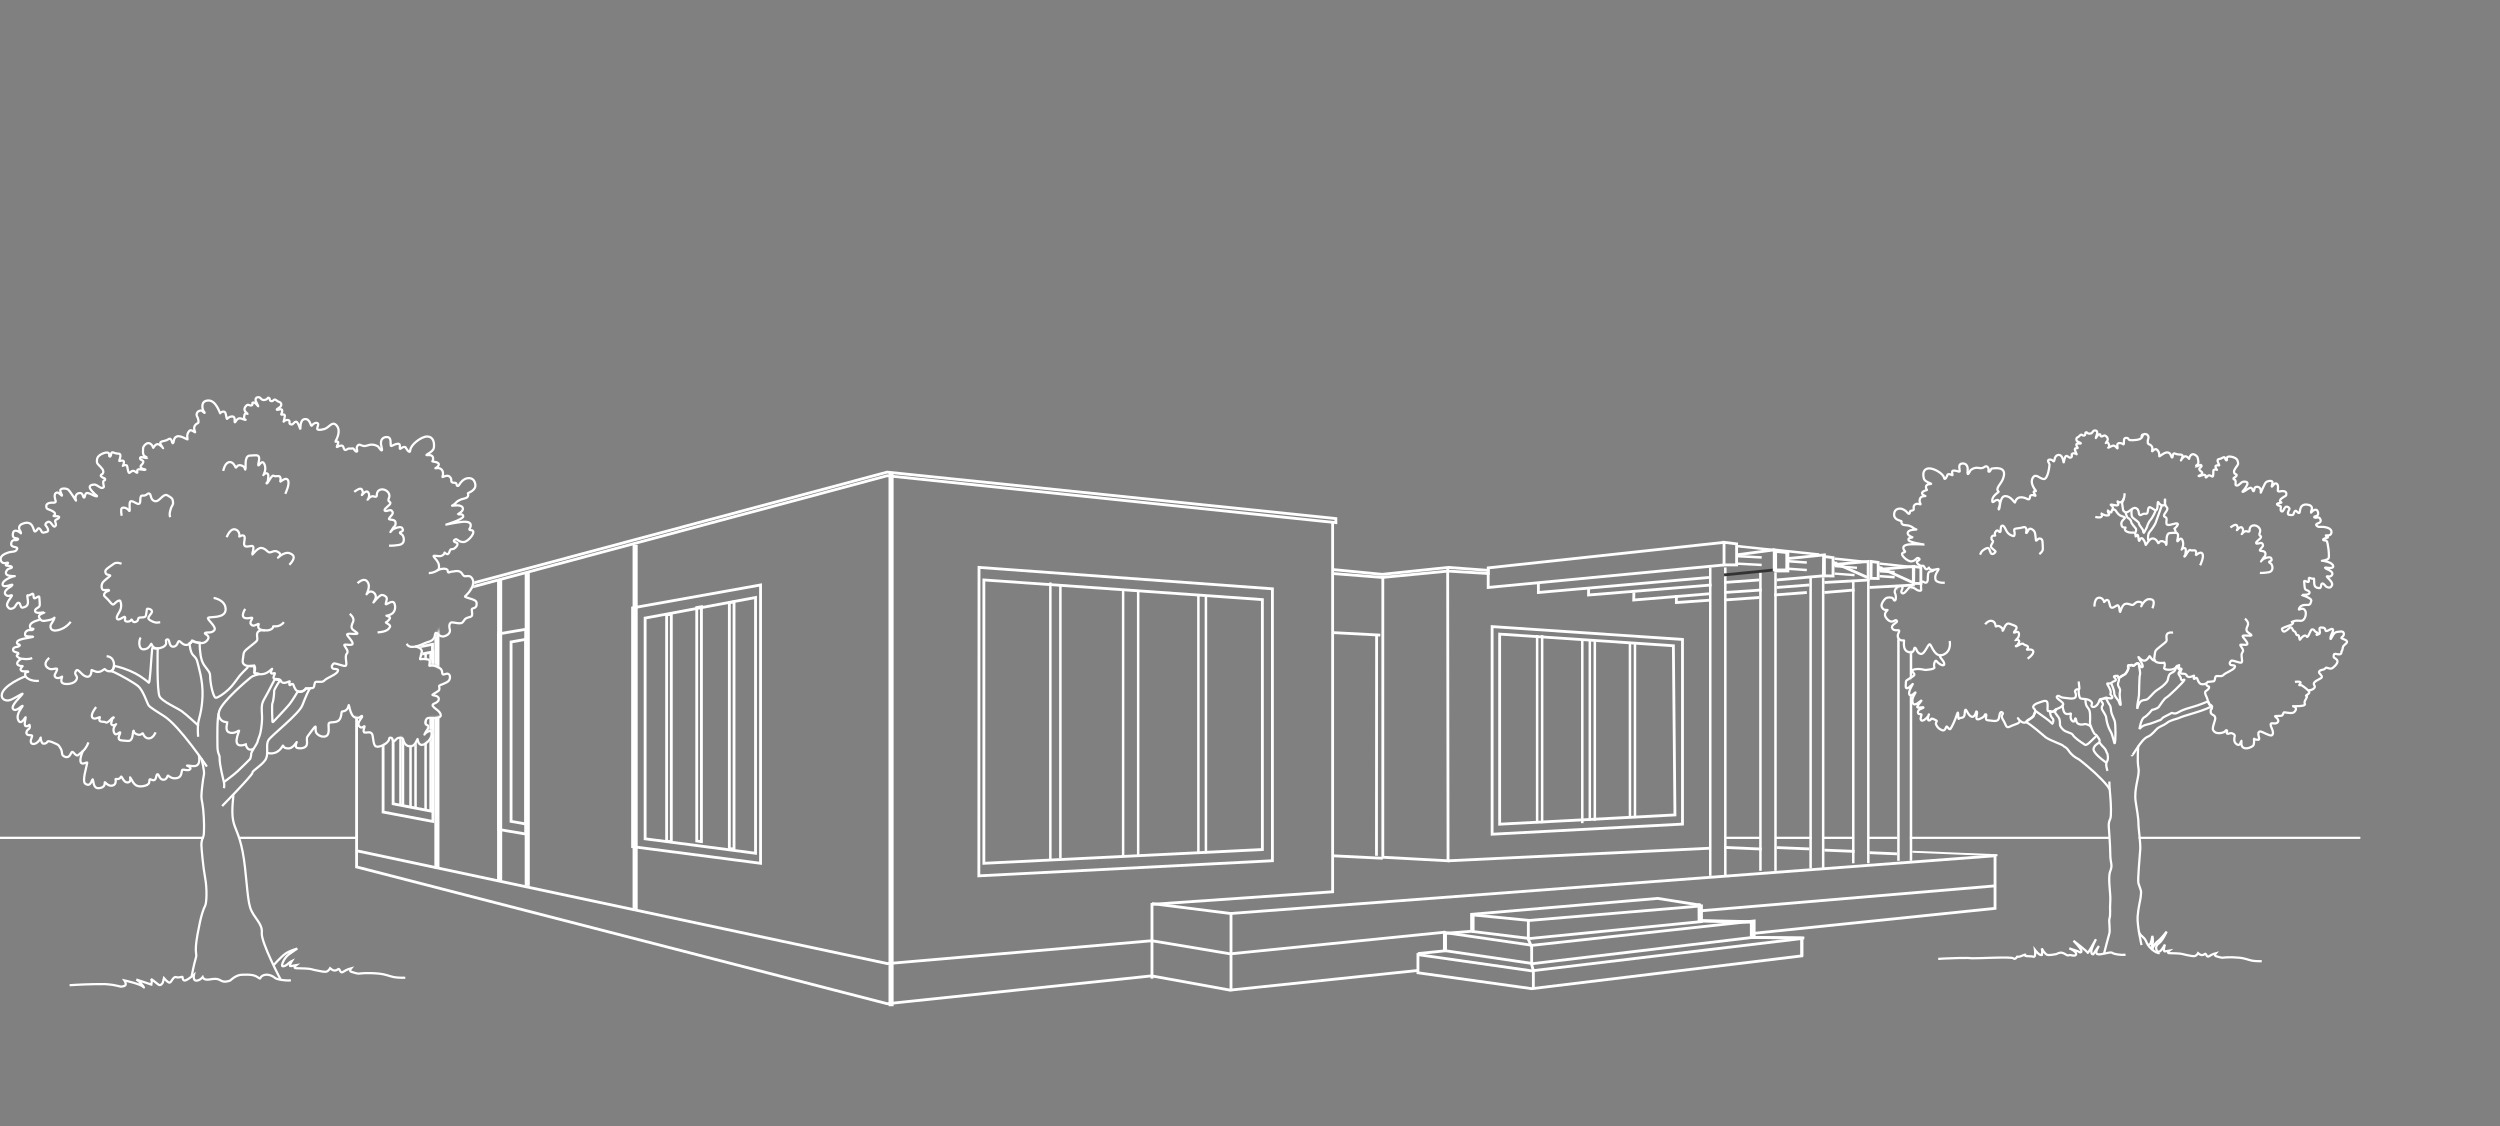<?xml version="1.0" encoding="UTF-8"?>
<svg width="1110px" height="500px" viewBox="0 0 1110 500" version="1.1" xmlns="http://www.w3.org/2000/svg" xmlns:xlink="http://www.w3.org/1999/xlink">
    <rect x="0" y="0" width="1110" height="500" fill="#808080" stroke="none"/>
    <!-- Generator: Sketch 47 (45396) - http://www.bohemiancoding.com/sketch -->
    <title>dom1-1110</title>
    <desc>Created with Sketch.</desc>
    <defs>
        <path d="M79.279,12.566 L689.162,0 C694.728,35.786 700.244,60.572 705.711,74.358 C706.335,75.931 709.42,80.693 706.26,83.389 C705.64,83.917 703.19,84.167 698.909,84.139 C697.79,84.539 696.983,84.702 696.488,84.627 C695.044,84.41 693.863,83.462 693.095,84.139 C691.932,85.165 691.499,86.952 691.797,89.502 C690.637,96.015 690.252,100.201 690.64,102.062 C690.988,103.726 691.945,105.716 693.095,106.518 C694.08,107.205 695.269,106.735 695.642,107.644 C696.658,110.119 697.53,112.443 698.62,112.703 C698.994,112.793 699.624,112.314 700.512,111.268 L701.138,120.057 C701.18,121.406 700.971,122.375 700.512,122.966 C700.052,123.556 698.819,124.49 696.812,125.768 C696.595,129.326 696.71,131.394 697.157,131.973 C697.603,132.549 698.721,132.301 700.512,131.228 L703.248,149.666 L746.506,144.618 L746.506,291.115 L1.769,291.115 C-1.199,206.345 0.483,156.212 6.815,140.716 C7.095,140.03 7.146,141.672 8.685,141.7 C10.224,141.729 11.287,142.948 12.509,144.618 C13.767,146.336 15.522,149.637 17.774,154.52 C18.873,154.47 19.62,154.375 20.018,154.236 C21.103,153.856 21.702,153.134 22.147,152.76 C23.007,152.038 22.694,149.983 23.918,150.559 C24.442,150.806 24.988,151.886 25.648,151.838 C26.529,151.775 27.539,150.528 28.251,150.559 C30.303,150.647 29.516,152.008 30.987,153.486 C32.251,154.756 34.258,154.3 34.709,153.653 C34.936,153.327 35.544,152.672 36.303,151.838 C36.601,151.51 36.63,153.373 37.77,153.486 C38.814,153.59 40.973,151.951 41.281,151.584 C41.689,151.098 42.466,148.205 42.062,147.553 C41.753,147.054 40.306,148.833 40.145,148.22 C39.94,147.44 40.696,146.149 40.879,145.715 C41.261,144.807 39.665,145.394 39.708,144.466 C39.728,144.031 38.792,142.659 40.756,142.015 C42.236,141.53 45.655,142.122 46.315,140.494 C46.138,139.336 47.409,121.253 46.727,120.323 C46.578,120.121 45.596,119.329 44.102,118.823 C43.594,118.652 42.713,118.501 41.457,118.371 L41.281,116.218 L37.387,115.492 L37.95,112.296 L36.276,109.721 C38.692,108.992 40.419,108.299 41.457,107.644 C42.495,106.988 43.296,106.083 43.861,104.93 L60.542,83.389 L63.349,69.816 L79.279,12.566 Z" id="path-1"></path>
    </defs>
    <g id="Page-1" stroke="none" stroke-width="1" fill="none" fill-rule="evenodd">
        <g id="dom1-1110">
            <g id="dom1" transform="translate(0, 176)">
                <g id="Group">
                    <g id="dom1">
                        <g id="деревья-/-дерево2" transform="translate(832.301, 0)" stroke="#FFFFFF">
                            <g id="дерево2">
                                <path d="M118.533,243.616 C118.533,243.616 116.531,234.917 116.799,230.993 C117.067,227.07 118.003,223.75 118.144,222.444 C118.521,218.945 118.405,220.054 117.169,216.239 C116.7,214.791 117.863,203.454 117.986,200.885 C118.109,198.316 117.116,190.948 117.169,190.042 C117.292,187.943 116.322,182.328 115.981,180.248 C114.954,173.982 117.846,168.636 117.169,165.025 C116.492,161.413 117.158,154.986 117.067,154.85" id="Path-15"></path>
                                <path d="M101.888,247.406 C101.888,247.406 103.857,239.742 104.257,238.437 C104.657,237.133 104.014,232.828 104.257,232.065 C104.909,230.017 104.369,227.759 104.657,224.265 C104.946,220.77 103.463,213.81 104.657,210.804 C105.852,207.798 104.657,207.448 104.657,203.14 C104.657,198.833 103.968,191.746 103.968,190.629 C103.968,189.513 104.146,188.551 104.657,187.545 C105.168,186.539 104.979,180.604 104.657,177.435 C104.335,174.267 104.257,172.542 104.257,170.986" id="Path-21"></path>
                                <path d="M111.242,138.208 C111.63,136.948 113.76,135.424 115.014,133.771 C116.269,132.119 119.516,127.276 120.254,126.706 C121.376,125.838 122.012,122.936 122.564,122.593 C123.012,122.314 122.222,121.489 121.213,121.683 C120.203,121.876 119.807,121.382 119.846,121.261 C120.016,120.729 119.153,120.794 119.153,120.794 C119.153,120.794 118.762,120.142 118.348,120.252 C117.934,120.362 117.691,121.332 117.5,121.507 C117.388,121.61 116.3,122.444 115.218,122.7 C114.717,122.818 113.386,122.376 112.447,122.514 C111.508,122.653 111.666,122.888 111.411,123.206 C110.82,123.944 109.976,124.254 109.692,125.038 C109.407,125.823 109.759,126.967 108.913,127.747 C107.218,129.307 106.01,133.182 105.706,132.862 C105.403,132.542 105.974,131.523 105.986,130.753 C105.997,129.983 105.618,127.843 106.338,126.998 C107.058,126.152 107.643,122.67 107.643,122.67" id="Path-24" transform="translate(114.155, 129.223) rotate(-34) translate(-114.155, -129.223) "></path>
                                <path d="M124.874,165.06 C125.777,166.072 124.635,157.134 126.837,154.341 C128.024,152.835 128.182,150.2 128.58,149.018 C128.978,147.836 130.401,146.265 130.879,144.927 C131.713,142.596 133.688,141.331 134.778,139.628 C135.401,138.654 138.736,135.222 141.154,132.347 C143.572,129.471 144.094,128.296 144.094,128.296 C144.094,128.296 143.29,128.272 142.726,127.992 C142.162,127.712 141.684,127.105 141.63,127.187 C141.526,127.342 139.189,130.615 136.933,132.962 C134.274,135.729 133.392,137.126 132.909,138.045 C131.776,140.199 130.546,139.395 130.32,140.137 C130.093,140.88 128.075,143.396 128.075,144.239 C128.075,145.082 127.279,145.756 127.279,145.756 C127.279,145.756 125.134,148.68 123.572,150.12 C122.009,151.561 121.88,153.395 121.88,153.395 C121.88,153.395 120.182,149.107 121.01,147.89 C121.839,146.674 122.303,143.253 122.303,143.253 C122.303,143.253 124.073,141.607 124.191,140.503 C124.308,139.399 124.355,135.97 124.912,135.273 C125.47,134.577 127.855,125.692 127.77,124.607 C127.685,123.523 127.244,125.975 126.163,124.744 C125.083,123.513 123.847,123.973 123.955,122.613 C124.063,121.253 123.211,120.951 122.486,120.609 C121.762,120.267 121.572,120.918 121.689,121.543 C121.806,122.169 122.316,122.999 121.618,124.118 C120.92,125.236 120.608,125.56 121.031,126.979 C121.455,128.397 121.727,128.437 121.298,130.348 C120.869,132.26 119.934,133.854 119.405,135.122 C118.875,136.391 118.547,139.834 117.825,140.615 C117.103,141.396 115.915,141.761 115.935,143.514 C115.956,145.267 116.486,146.262 116.486,146.262" id="Path-23" transform="translate(130.014, 142.827) rotate(31) translate(-130.014, -142.827) "></path>
                                <path d="M104.307,174.501 C103.962,173.043 99.089,168.01 94.409,164.112 C89.73,160.214 90.925,161.354 89.516,160.478 C86.915,158.862 86.254,157.239 85.529,156.445 C84.803,155.65 83.999,155.493 83.814,155.169 C83.477,154.579 77.652,152.707 75.884,151.278 C74.117,149.85 69.6,145.732 67.333,144.676 C67.026,144.533 69.236,143.101 69.236,143.101 C69.236,143.101 70.475,142.231 70.674,141.862 C70.874,141.493 71.423,139.629 71.423,139.629 C71.423,139.629 73.713,141.217 75.884,142.788 C78.056,144.36 78.795,145.232 78.911,145.322 C79.028,145.412 79.925,143.715 78.911,142.788 C77.897,141.862 77.897,139.945 77.897,139.945 C77.897,139.945 79.09,140.307 80.186,139.214 C81.282,138.121 80.186,139.361 80.186,140.261 C80.186,140.78 81.679,142.203 82.027,143.101 C82.376,144 82.331,145.877 82.331,145.877 C82.331,145.877 82.491,146.868 83.814,148.047 C85.136,149.225 87.449,149.309 88.001,150.266 C88.739,151.544 91.291,153.293 93.449,154.691 C94.546,155.402 98.047,150.561 98.65,150.983" id="Path-43"></path>
                                <path d="M83.741,136.687 C83.752,136.919 83.497,137.275 83.497,137.275 C83.497,137.275 83.626,139.933 84.608,140.706 C85.589,141.478 87.192,140.662 87.218,140.706 C87.276,140.803 86.533,143.073 87.781,144.112 C89.03,145.15 88.862,142.95 89.16,142.95 C89.721,142.95 89.114,144.982 90.775,145.522 C92.435,146.063 93.23,145.259 94.019,145.522 C96.148,146.232 95.979,146.753 96.271,147.038" id="Path-44"></path>
                                <path d="M164.448,98.686 C164.448,98.686 166.364,100.17 165.725,101.62 C165.086,103.071 164.934,103.635 165.33,104.296 C165.725,104.956 168.256,106.141 166.991,106.232 C165.725,106.322 163.335,105.854 163.453,106.514 C163.571,107.175 165.712,109.01 165.521,109.935 C165.33,110.861 162.135,109.744 162.395,110.483 C162.655,111.222 164.272,112.639 163.334,113.638 C162.395,114.637 163.605,117.448 163,118.097 C162.395,118.746 158.799,116.765 158.273,117.431 C157.748,118.097 157.482,118.385 157.878,119.039 C158.273,119.694 160.59,118.979 159.94,120.282 C159.29,121.585 155.691,122.728 154.901,123.708 C154.112,124.688 151.717,123.777 151.402,124.405 C151.087,125.033 151.214,126.387 150.508,126.506 C149.801,126.624 147.966,126.749 147.966,126.749 C147.966,126.749 147.65,127.337 146.575,127.695 C146.091,127.857 145.043,127.986 144.375,127.385 C143.707,126.783 143.3,125.365 143.243,125.261 C142.775,124.405 142.087,125.754 141.808,125.381 C141.529,125.008 141.996,123.973 141.808,123.973 C141.62,123.973 139.864,125.093 138.874,124.302 C137.885,123.512 139.314,124.547 138.376,123.53 C137.437,122.512 134.786,124.138 136.198,121.4 C136.682,120.461 135.56,121.198 135.11,121.079 C134.66,120.961 134.647,120.591 135.264,119.306 C135.384,119.055 134.268,120.412 132.763,121.024 C131.258,121.636 128.27,121.391 128.6,120.506 C129.18,118.945 128.641,118.261 128.641,118.261 C128.641,118.261 123.775,119.035 124.213,116.096 C124.651,113.157 124.423,113.868 124.783,112.986 C125.143,112.103 128.764,109.742 129.502,108.789 C130.241,107.835 128.436,105.426 131.142,104.861 C131.634,104.758 132.153,104.913 132.54,104.861" id="Path-45"></path>
                                <path d="M2.464,84.779 C2.464,84.779 3.34,85.533 2.798,86.842 C2.255,88.151 4.214,88.732 5.649,89.446 C7.085,90.16 6.724,91.054 5.786,91.584 C4.847,92.114 6.189,93.121 7.81,93.595 C8.544,93.809 8.987,93.888 8.941,94.288 C8.895,94.688 8.215,95.58 7.771,95.804 C6.959,96.212 6.427,96.85 5.677,97.642 C5.002,98.354 7.851,101.319 6.796,102.225 C5.741,103.132 4.938,100.693 4.197,101.124 C2.151,102.314 4.121,105.403 5.544,105.172 C6.222,105.062 8.362,105.706 8.477,106.415 C8.592,107.125 7.331,106.712 6.962,107.114 C6.714,107.386 5.983,108.503 5.97,109.448 C5.958,110.394 7.412,112.981 8.776,112.981 C10.885,112.981 10.85,111.308 11.058,111.135 C11.266,110.961 11.471,113.873 14.376,113.012 C17.281,112.15 16.628,110.387 16.583,109.852 C16.538,109.317 17.228,108.908 17.583,109.468 C17.938,110.028 17.918,112.637 19.456,112.411 C20.994,112.185 20.967,110.108 21.5,109.98 C22.032,109.852 22.863,111.869 24.44,111.626 C26.017,111.383 26.27,109.912 26.365,109.69 C26.459,109.468 29.956,112.308 31.929,109.852 C33.903,107.396 30.694,107.022 31.307,106.447 C31.92,105.873 33.702,106.765 34.774,105.24 C35.846,103.715 31.817,100.471 32.448,99.819 C33.079,99.168 39.037,100.287 39.037,96.101 C39.037,91.915 34.514,91.134 34.514,91.134" id="Path-47" transform="translate(20.75, 98.975) rotate(67) translate(-20.75, -98.975) "></path>
                                <path d="M90.646,130.374 C90.646,130.374 90.488,132.267 91.129,133.719 C91.41,134.357 92.426,134.248 93.216,134.333 C94.007,134.418 95.032,134.651 95.238,134.801 C95.604,135.069 96.965,135.701 96.417,136.792 C95.868,137.882 97.496,138.635 98.94,136.792 C99.946,135.508 99.601,134.333 100.714,134.333 C101.828,134.333 102.508,133.637 102.796,133.719 C103.338,133.875 105.429,134.447 105.58,133.719 C105.731,132.992 104.485,132.451 104.693,132.095 C105.588,130.566 102.736,127.457 103.399,127.457 C104.054,127.457 104.619,127.641 105.359,127.033 C106.098,126.426 106.581,126.463 106.876,126.24 C108.148,125.275 104.207,124.028 107.941,124.052 C108.119,124.053 108.004,125.13 108.451,125.038 C108.898,124.946 110.782,123.48 111.026,123.427 C111.419,123.34 113.196,120.764 112.744,120.187 C112.424,119.778 112.463,119.398 112.92,119.324 C113.377,119.251 113.811,119.638 114.088,119.324 C114.382,118.992 114.299,119.52 114.89,119.679 C115.157,119.75 116.199,118.385 116.809,118.454 C117.419,118.522 117.903,120.057 118.476,120.187 C120.406,120.624 117.143,116.168 117.143,115.767 C117.143,115.365 118.457,117.517 119.905,117.326 C121.353,117.135 122.006,115.07 122.208,115.365 C122.669,116.037 123.944,118.204 124.66,116.757" id="Path-48"></path>
                                <path d="M58.595,56.195 C58.595,56.195 56.713,55.434 55.75,56.172 C54.786,56.911 54.078,57.257 53.121,58.069 C52.164,58.881 52.494,59.556 52.807,59.997 C53.121,60.439 54.61,60.365 54.316,60.733 C54.021,61.1 51.955,62.483 51.436,63.372 C50.917,64.261 50.955,65.995 51.881,66.072 C52.807,66.149 53.808,65.82 53.89,66.142 C53.972,66.464 52.802,66.379 52.207,67.345 C51.611,68.311 52.461,68.52 53.463,69.613 C54.465,70.706 55.05,71.701 55.586,71.456 C55.956,71.287 56.521,70.512 57.106,70.224 C57.692,69.936 57.998,69.898 58.109,70.142 C58.467,70.927 58.792,72.635 57.751,74.3 C56.71,75.966 56.652,76.509 56.935,76.864 C57.299,77.322 57.786,77.026 58.363,76.768 C58.939,76.511 59.532,76.044 59.712,76.087 C60.065,76.169 60.012,76.499 59.853,77.265 C59.694,78.032 61.737,78.164 62.16,77.322 C62.582,76.48 62.508,78.57 63.946,78.005 C65.383,77.44 64.367,76.456 65.5,76.379 C66.633,76.301 67.64,76.419 67.792,75.447 C67.944,74.475 68.058,73.51 68.138,73.203 C68.218,72.896 69.26,73.203 69.26,73.203 C69.26,73.203 70.435,73.707 69.916,74.56 C69.398,75.413 68.67,76.09 68.67,76.574 C68.67,77.058 69.429,77.538 70.562,78.005 C71.694,78.471 72.27,78.224 73.137,78.143" id="Path-49" transform="translate(62.119, 67.065) rotate(123) translate(-62.119, -67.065) "></path>
                                <path d="M145.778,138.357 C145.444,139.475 147.331,139.091 147.331,139.091 C147.331,139.091 148.157,139.526 147.083,141.509 C146.562,142.472 149.028,143.72 149.196,143.983 C149.196,143.983 150.415,145.182 151.02,145.472 C151.13,145.525 151.35,145.613 151.451,145.686 C151.552,145.758 152.572,145.639 152.829,145.99 C153.799,147.316 152.871,147.309 153.09,147.452 C153.309,147.595 153.462,148.988 154.6,149.053 C155.737,149.118 155.887,148.906 156.616,149.633 C157.344,150.359 157.443,154.39 158.644,154.917 C159.371,155.236 159.959,155.471 161.075,154.975 C162.19,154.479 163.414,153.244 163.435,152.625 C163.473,151.485 164.237,152.061 164.215,152.176 C164.192,152.29 164.32,153.2 164.82,153.117 C165.321,153.034 165.738,152.126 166.266,151.982 C166.793,151.838 167.982,151.627 168.221,152.426 C168.459,153.225 168.935,154.97 170.836,155.098 C172.736,155.226 171.609,152.855 171.764,152.693 C171.919,152.532 172.499,154.912 174.076,154.912 C175.653,154.912 177.029,153.038 177.364,152.109 C177.699,151.179 176.41,149.533 176.23,149.222 C176.051,148.911 176.852,149.266 177.242,148.97 C177.633,148.674 178.84,148.613 177.977,147.671 C177.113,146.729 176.351,146.167 176.617,145.318 C176.883,144.47 179.111,144.786 181.325,144.329 C183.539,143.873 181.777,141.979 181.205,141.55 C180.633,141.121 179.321,140.226 179.321,139.591 C179.321,138.955 181.67,138.828 181.67,137.317 C181.67,135.805 178.911,136.088 179.321,135.699 C179.73,135.31 181.606,134.451 181.829,133.904 C182.052,133.358 181.689,132.498 181.829,132.301 C181.969,132.104 184.747,131.361 185.478,130.399 C186.209,129.436 186.047,127.225 184.073,127.974 C182.098,128.723 189.691,125.317 187.889,124.296 C186.833,123.697 187.794,120.662 186.867,121.077 C185.94,121.493 188.119,119.024 186.76,118.63 C185.4,118.236 183.703,118.007 182.847,117.992 C181.992,117.977 181.442,119.256 181.679,117.655 C181.917,116.054 179.299,118.177 179.299,118.177" id="Path-50" transform="translate(166.953, 136.16) rotate(30) translate(-166.953, -136.16) "></path>
                                <path d="M184.882,126.429 C185.091,126.94 187.108,127.401 188.037,126.763 C188.967,126.124 187.696,125.213 189.06,124.572 C189.826,124.213 191.1,124.317 192.487,124.145 C193.874,123.974 192.38,121.798 192.73,121.341 C193.533,120.294 195.108,121.624 196.001,120.989 C196.894,120.353 197.392,122.642 199.171,122.2 C200.951,121.759 202.607,120.9 202.254,119.717 C201.991,118.838 201.303,118.39 201.532,117.894 C201.76,117.398 202.02,116.94 202.291,116.958 C203.221,117.021 203.831,118.166 204.749,118.103 C205.667,118.04 205.487,117.28 205.604,117.254 C206.584,117.041 206.622,115.812 207.673,115.348 C208.723,114.885 209.63,115.011 209.764,114.192 C209.898,113.374 207.829,111.982 208.189,111.719 C208.549,111.456 209.836,111.489 210.024,110.312 C210.212,109.136 208.784,109.01 207.469,108.548 C206.153,108.085 204.529,109.765 204.728,109.503 C204.841,109.355 202.971,111.07 203.825,109.687 C204.678,108.304 206.3,107.728 206.356,106.812 C206.412,105.897 204.291,106.532 203.463,106.227 C202.636,105.923 203.97,105.143 202.798,104.266 C200.177,102.303 201.387,105.972 199.878,106.031 C198.369,106.091 198.549,105.766 199.536,105.428 C199.742,105.358 198.72,104.313 198.749,104.11 C198.824,103.59 198.39,102.832 197.827,102.84 C197.045,102.852 194.523,105.94 194.455,104.719 C194.386,103.456 192.488,103.91 191.432,104.625 C190.377,105.341 192.079,102.634 191.151,102.511 C190.223,102.388 191.158,100.734 190.446,100.284 C189.735,99.834 190.841,97.52 189.013,98.083 C187.186,98.646 185.872,98.894 185.878,97.76 C185.885,96.626 185.825,96.834 187.382,96.851 C188.939,96.868 192.266,97.679 191.513,96.011" id="Path-51" transform="translate(197.462, 111.543) rotate(-25) translate(-197.462, -111.543) "></path>
                                <path d="M184.673,70.602 C185.497,70.602 186.519,70.416 187.612,69.797 C188.706,69.179 188.499,68.579 188.51,68.022 C188.54,66.449 186.854,64.982 186.496,64.416 C186.061,63.729 188.3,64.458 189.201,64.223 C190.102,63.989 190.569,63.395 190.569,62.924 C190.569,62.628 190.554,63.253 191.551,63.494 C192.548,63.736 192.358,61.4 193.348,61.642 C194.339,61.884 196.384,59.606 195.005,59.188 C193.625,58.77 194.045,58.268 194.688,57.944 C195.331,57.62 195.896,59.055 197.772,58.975 C199.647,58.895 203.07,54.524 200.483,54.524 C199.766,54.524 199.928,54.108 199.928,54.108 C199.928,54.108 202.327,50.77 196.784,51.449 C194.455,51.734 190.743,52.512 190.872,52.512 C191.002,52.512 197.632,50.483 197.632,49.329 C197.632,48.175 195.57,48.706 195.57,48.594 C195.57,48.481 197.282,47.694 197.47,46.733 C197.605,46.047 197.26,45.546 196.231,45.303 C195.201,45.059 193.078,45.475 193.446,45.303 C193.844,45.116 194.344,44.757 194.688,44.421 C195.033,44.085 195.103,43.873 195.89,43.422 C197.575,42.457 198.756,42.821 199.284,41.957 C199.811,41.092 199.195,40.798 199.425,40.62 C199.655,40.443 202.463,39.57 202.172,37.418 C201.882,35.267 200.455,34.814 199.086,35.051 C197.718,35.289 196.527,36.666 196.156,37.418 C195.895,37.947 195.531,38.055 195.273,37.831 C195.015,37.607 195.273,36.75 194.464,36.75 C192.158,36.75 193.851,35.624 192.548,34.475 C191.246,33.327 189.403,35.339 189.852,34.258 C190.301,33.177 189.994,30.864 187.466,31.268 C186.264,31.46 188.43,30.96 188.43,29.867 C188.43,28.775 185.706,28.865 186.008,28.647 C186.31,28.429 186.909,26.166 184.517,26.363 C182.126,26.559 186.313,25.533 186.576,23.587 C186.839,21.642 186.348,19.416 184.09,19.38 C181.832,19.344 177.836,22.516 177.715,24.478 C177.594,26.44 175.917,23.418 175.917,23.418 C175.917,23.418 175.333,22.955 174.211,23.858 C173.089,24.761 174.656,21.828 172.905,22.114 C171.153,22.4 170.496,23.397 170.358,22.755 C170.219,22.114 170.642,19.87 169.303,19.625 C167.964,19.38 166.022,20.141 166.887,23.252 C167.753,26.363 165.617,23.139 165.617,23.139 C165.617,23.139 163.857,21.87 161.639,22.729 C159.42,23.587 158.84,21.713 157.93,22.785 C157.02,23.858 158.293,25.071 157.518,25.056 C156.743,25.041 156.607,23.653 155.932,23.858 C155.612,23.956 148.51,23.418 152.024,29.294 C153.249,31.342 156.189,32.91 154.722,34.455 C154.55,34.636 157.82,35.764 158.153,37.862 C158.485,39.961 156.5,37.001 155.333,38.308 C154.167,39.615 156.219,42.014 155.956,42.235 C155.32,42.769 154.807,36.434 152.135,36.857 C149.462,37.28 148.518,40.812 148.295,40.317 C146.609,36.583 142.815,39.559 142.657,39.671 C141.816,40.265 141.53,39.691 141.31,38.836 C141.091,37.981 140.014,38.187 139.131,38.72 C138.248,39.253 139.539,37.563 139.373,36.974 C139.207,36.385 138.026,37.271 138.421,36.522 C138.817,35.773 140.472,32.738 138.795,30.763 C137.117,28.788 136.012,31.529 134.122,32.055 C132.232,32.582 130.577,26.562 130.527,26.094 C130.477,25.626 131.441,24.174 130.527,23.969 C129.613,23.765 128.969,24.422 128.532,24.957 C128.095,25.492 128.002,22.809 126.397,22.527 C124.792,22.245 124.223,23.787 124.223,26.094 C124.223,26.932 123.463,23.488 122.611,23.491 C121.76,23.494 121.515,24.836 120.621,24.484 C119.728,24.133 120.375,23.866 120.072,23.197 C119.768,22.527 118.236,22.909 117.946,23.491 C117.656,24.074 118.646,21.322 118.296,20.945 C117.945,20.568 117.011,21.066 117.011,20.723 C117.011,20.557 117.256,20.152 117.354,19.795 C117.452,19.438 117.408,19.091 117.178,18.92 C116.73,18.587 115.325,19.342 115.325,18.92 C115.325,18.726 116.271,18.351 116.769,17.787 C117.267,17.223 117.042,16.283 116.247,16.07 C115.451,15.857 115.364,15.442 114.755,15.217 C114.145,14.992 114.042,15.975 113.214,15.766 C112.386,15.558 112.975,14.679 112.304,14.521 C111.633,14.364 112.222,15.086 110.766,15.336 C109.311,15.586 109.46,14.198 108.351,14.298 C107.243,14.397 107.273,15.277 107.468,15.766 C107.664,16.255 108.099,16.988 108.351,17.574 C108.604,18.16 107.537,16.619 107.099,16.423 C106.662,16.228 106.063,16.217 106.16,16.639 C106.256,17.061 106.215,17.359 105.635,17.423 C105.055,17.487 104.637,16.791 103.936,17.423 C103.235,18.055 102.961,18.875 103.449,19.59 C103.936,20.306 104.789,20.723 104.165,20.501 C103.54,20.278 103.208,20.334 103.072,21.629 C102.936,22.925 103.936,22.708 103.578,22.809 C103.22,22.91 101.668,21.857 100.822,22.378 C99.977,22.899 100.009,23.494 99.645,23.72 C99.281,23.947 99.843,21.973 99.057,21.629 C98.271,21.285 97.138,21.832 96.738,22.378 C96.338,22.925 96.4,20.078 95.728,19.795 C95.057,19.512 94.147,19.973 94.115,20.333 C94.068,20.871 93.63,21.22 90.505,21.339 C87.38,21.458 87.448,18.957 87.788,19.467 C88.128,19.976 88.489,20.337 88.096,20.154 C87.704,19.971 87.181,19.075 86.503,19.35 C86.186,19.479 85.801,19.467 85.442,20.056 C85.083,20.645 85.159,21.148 85.442,21.629 C85.976,22.535 85.999,23.886 85.801,23.969 C85.603,24.053 83.685,24.829 84.461,26.8 C85.237,28.77 83.458,25.747 82.368,27.057 C81.278,28.367 81.818,29.815 81.818,30.105 C81.818,30.394 79.101,28.447 77.754,29.043 C76.407,29.639 76.867,30.785 76.36,31.476 C75.852,32.167 76.046,29.043 74.544,30.105 C73.042,31.166 70.474,30.334 72.052,32.62 C73.631,34.905 71.504,31.511 70.265,31.951 C69.026,32.392 69.013,33.865 68.808,33.08 C68.603,32.295 67.643,31.174 66.538,31.63 C66.145,31.793 65.055,32.672 65.087,33.521 C65.101,33.903 64.864,35.36 65.313,36.025 C65.763,36.691 66.961,36.991 66.944,37 C65.912,37.513 64.25,36.258 63.984,37 C63.718,37.741 64.766,37.856 65.087,38.264 C65.408,38.671 64.734,39.508 64.531,39.653 C64.329,39.797 63.788,40.41 64.531,40.931 C65.275,41.451 66.144,41.278 65.912,41.538 C65.68,41.799 63.36,40.963 62.991,41.538 C62.622,42.114 63.205,42.623 62.772,42.652 C62.553,42.667 61.911,41.863 61.267,41.919 C60.623,41.976 60.007,42.893 59.766,42.652 C59.278,42.164 59.227,40.052 58.964,39.888 C58.702,39.723 57.543,39.709 57.453,40.065 C57.363,40.421 58.171,38.756 57.785,38.31 C57.399,37.863 56.6,38.193 56.202,38.251 C55.803,38.31 57.453,35.482 55.839,35.482 C54.226,35.482 53.264,34.361 53.115,35.482 C52.965,36.602 52.628,36.754 52.396,36.457 C52.164,36.159 52.675,35.482 51.903,35.126 C51.13,34.77 48.31,35.776 47.868,37.184 C47.732,37.617 47.612,38.601 47.868,39.108 C48.124,39.614 49.906,40.996 50.091,41.919 C50.359,43.251 49.214,43.185 49.17,43.661 C49.126,44.138 50.17,44.605 50.436,44.66 C50.702,44.714 50.922,44.968 50.79,45.308 C50.658,45.648 50.043,45.325 50.091,46.412 C50.139,47.5 50.763,48.046 49.842,48.317 C48.921,48.589 47.868,47.081 46.786,47.081 C45.704,47.081 44.803,47.474 45.069,48.317 C45.336,49.161 47.018,50.711 47.018,50.711 C47.018,50.711 48.51,51.757 47.306,51.447 C46.101,51.137 45.599,50.558 44.308,50.25 C43.018,49.942 43.384,52.152 42.849,51.958 C42.315,51.765 42.647,49.948 40.981,50.283 C39.316,50.617 39.642,52.524 39.864,53.085 C40.086,53.645 37.592,49.323 36.776,48.867 C35.96,48.412 33.569,48.317 34.008,49.651 C34.447,50.985 35.019,51.619 34.372,51.116 C33.726,50.613 33.002,49.623 32.236,50.283 C31.47,50.943 32.005,52.518 32.236,53.301 C32.467,54.084 30.579,53.859 30.579,53.859 C30.579,53.859 28.547,53.941 28.68,55.238 C28.812,56.535 29.206,56.077 30.892,56.959 C32.577,57.84 31.915,58.441 31.472,58.797 C31.03,59.152 33.782,58.615 33.505,59.395 C33.228,60.176 31.93,60.099 32.016,60.766 C32.101,61.433 32.651,62.174 32.026,62.731 C31.4,63.289 30.892,61.803 30.087,61.176 C29.282,60.55 27.959,61.964 28.447,62.405 C28.935,62.847 29.977,64.526 28.947,64.794 C27.917,65.062 27.221,65.399 26.874,64.603 C26.527,63.808 25.859,63.019 25.413,63.771 C24.966,64.523 24.371,64.993 24.151,64.409 C23.931,63.825 23.583,62.405 22.765,61.826 C21.946,61.247 20.963,61.247 19.6,61.826 C18.237,62.405 18.327,63.644 18.727,64.186 C19.127,64.729 19.306,65.636 19.084,65.321 C18.862,65.006 16.578,63.345 16.162,65.321 C15.746,67.297 17.177,67.184 17.709,67.274 C18.241,67.364 18.285,67.644 17.709,67.869 C17.133,68.095 15.719,67.378 15.498,69.197 C15.276,71.016 18.218,70.105 17.709,71.305 C17.2,72.504 15.759,72.128 14.592,72.504 C13.424,72.881 11.056,73.708 11.615,75.534 C12.173,77.36 14.315,76.078 14.315,76.44 C14.315,76.803 13.274,77.079 13.507,77.36 C13.74,77.641 15.544,77.452 15.737,77.976 C15.93,78.501 14.776,78.477 14.315,78.782 C13.854,79.086 13.993,85.986 14.727,86.669 C15.461,87.351 18.22,87.228 17.716,87.228 C17.211,87.228 13.248,88.54 13.174,90.276 C13.101,92.013 17.083,90 16.852,90.522 C16.622,91.043 15.586,91.567 15.513,91.616 C15.439,91.664 13.316,93.028 14.289,94.132 C15.261,95.236 16.273,94.222 16.658,94.417 C17.043,94.612 14.142,97.315 15.034,98.634 C15.206,98.888 15.577,99.386 16.004,99.481 C16.432,99.577 17.196,99.263 17.522,99.015 C18.101,98.575 18.419,97.204 19.212,97.204 C20.005,97.204 19.781,99.476 20.878,99.015 C21.346,98.818 22.287,98.768 22.632,97.676 C22.977,96.584 22.147,94.242 22.632,94.417 C23.479,94.722 24.444,93.373 24.688,93.964 C24.932,94.556 24.664,95.868 25.468,95.502 C26.273,95.136 27.008,94.442 26.992,95.17 C26.976,95.898 27.394,98.127 26.976,98.634 C26.558,99.14 24.965,99.612 25.468,100.542 C25.972,101.471 28.955,100.667 28.955,100.805 C28.955,100.982 24.5,102.887 25.245,104.173 C25.991,105.46 25.748,105.891 28.056,105.447 C30.365,105.003 31.251,106.692 31.251,106.957 C31.251,107.222 29.571,106.399 28.92,107.326 C28.722,107.607 28.834,107.203 28.49,108.183 C28.147,109.162 29.181,112.574 31.353,112.043 C33.932,111.413 34.038,111.716 35.6,112.084" id="Path-52" transform="translate(106.862, 63.196) scale(-1, 1) rotate(9) translate(-106.862, -63.196) "></path>
                                <path d="M29.79,114.961 C27.584,115.059 30.734,116.94 30.933,118.631 C31.132,120.322 28.448,118.817 27.661,117.65 C26.874,116.484 26.074,119.286 26.556,120.246 C27.038,121.205 22.633,121.464 22.445,121.464 C22.338,121.464 19.105,120.501 16.95,121.464 C15.967,121.903 18.001,122.945 17.661,123.711 C17.32,124.478 13.946,125.813 13.939,126.579 C13.928,127.839 13.465,129.917 14.568,129.562 C15.67,129.207 17.158,127.304 16.95,127.755 C16.61,128.492 14.729,131.39 15.534,132.479 C16.338,133.567 17.88,131.36 18.16,131.417 C18.441,131.475 16.187,133.97 16.95,136.072 C17.712,138.173 20.743,134.779 20.826,135.002 C20.908,135.225 18.399,137.819 19.057,138.094 C19.716,138.37 21.682,137.835 21.728,138.094 C21.775,138.353 20.376,138.717 19.842,139.101 C19.309,139.485 19.057,140.348 19.403,140.793 C19.749,141.238 20.605,140.994 20.826,141.214 C21.047,141.434 19.885,143.344 20.826,143.89 C21.766,144.437 24.066,142.021 24.16,141.214 C24.253,140.407 23.122,144.016 24.16,143.89 C25.197,143.765 24.905,143.018 25.466,143.09 C26.027,143.161 26.648,143.442 27.415,143.89 C28.181,144.338 26.756,144.55 27.415,145.878 C28.073,147.206 28.733,147.698 30.069,148.237 C31.404,148.776 31.666,146.669 31.996,146.559 C32.326,146.449 33.164,148.304 33.691,147.63 C34.218,146.957 35.67,144.087 36.584,141.214 C37.498,138.341 36.837,143.967 37.493,143.126 C38.15,142.285 39.915,143.407 40.034,140.751 C40.153,138.094 40.697,139.288 41.102,140.019 C41.506,140.751 42.896,143.157 44.124,141.954 C45.351,140.751 44.865,139.353 45.422,140.052 C45.979,140.751 43.89,144.348 46.802,143.151 C49.714,141.954 48.496,141.096 49.381,141.155 C50.266,141.214 48.426,143.73 50.415,143.81 C52.404,143.89 54.94,144.984 55.278,142.518 C55.616,140.052 56.191,139.776 56.853,140.465 C57.514,141.155 55.61,141.337 57.062,143.608 C58.514,145.878 58.175,147.648 60.283,146.526 C62.392,145.404 65.406,145.289 64.063,143.407 C62.721,141.525 64.933,145.479 66.902,144.793 C67.475,144.594 67.439,144.093 67.881,143.81 C68.324,143.527 70.189,142.52 70.444,141.954 C70.802,141.155 72.01,139.583 70.802,138.595 C69.594,137.607 71.455,136.379 73.082,135.928 C74.709,135.476 76.942,134.044 76.842,137.032 C76.742,140.019 76.756,139.784 77.665,139.721 C78.262,139.68 78.522,140.263 79.262,140.019 C80.002,139.776 80.291,139.069 80.912,138.82 C82.725,138.094 84.416,137.041 83.504,136.022 C82.592,135.002 80.271,133.827 81.016,133.153 C81.761,132.479 82.406,133.683 83.721,133.745 C85.036,133.808 89.048,134.932 89.356,133.175 C89.664,131.417 88.462,131.129 89.324,130.345 C90.187,129.562 91.151,130.788 90.913,129.14 C90.675,127.491 90.647,126.579 90.647,126.579" id="Path-56"></path>
                                <path d="M98.105,88.329 C98.105,88.329 99.685,83.882 102.184,85.852 C102.541,86.134 103.051,87.24 102.864,87.786 C102.545,88.724 103.71,87.184 104.561,87.786 C105.411,88.389 104.196,90.674 104.833,91.516 C105.47,92.357 107.708,91.184 108.018,91.771 C108.329,92.357 108.049,93.283 107.729,94.556 C107.408,95.829 109.363,92.153 111.199,92.357 C113.035,92.562 113.491,94.428 114.695,93.959 C115.899,93.49 116.495,93.348 117.297,93.794 C118.098,94.241 118.696,94.764 117.629,95.796 C116.561,96.827 119.487,93.588 121.664,94.304 C123.84,95.02 123.868,96.366 121.664,98.677" id="Path-57" transform="translate(110.706, 92.013) rotate(-22) translate(-110.706, -92.013) "></path>
                                <path d="M158.016,58.219 C158.016,58.219 160.29,56.319 160.871,57.3 C161.452,58.282 161.283,58.723 160.871,59.388 C160.46,60.053 162.249,57.399 163.113,58.219 C163.976,59.038 163.559,60.464 163.113,61.09 C162.666,61.716 163.987,59.419 165.367,59.911 C166.748,60.402 166.494,59.388 166.494,59.388 C166.494,59.388 166.416,57.598 168.115,57.3 C169.815,57.002 171.804,58.682 171.089,60.402 C170.375,62.122 171.606,61.671 171.606,62.413 C171.606,63.155 169.398,64.31 169.409,65.056 C169.419,65.801 171.013,65.048 171.606,65.056 C172.2,65.064 172.735,65.96 172.352,66.578 C171.968,67.197 171.51,67.47 171.095,68.21 C170.68,68.951 173.258,68.21 173.505,69.545 C173.752,70.879 173.119,71.066 172.735,71.568 C172.659,71.667 171.663,73.205 171.606,73.274 C171.55,73.342 172.55,72.231 172.55,72.231 C172.55,72.231 175.478,70.754 176.074,71.827 C176.671,72.901 176.043,72.973 175.405,73.274 C174.768,73.574 175.611,73.973 176.074,74.329 C176.537,74.686 177.602,77.66 174.842,78.104 C172.082,78.549 171.095,78.353 171.095,78.353" id="Path-59"></path>
                                <path d="M105.451,50.569 C107.425,49.109 106.918,52.392 109.946,53.228 C112.973,54.064 109.276,54.422 109.582,56.816 C109.888,59.21 112.06,57.572 111.316,58.554 C110.573,59.536 112.44,60.67 114.576,60.469 C116.712,60.268 115.29,63.344 116.366,61.736 C117.442,60.128 116.943,65.841 117.842,63.641 C118.742,61.441 120.325,65.056 120.325,65.841 C120.325,66.626 121.37,64.096 122.6,63.344 C123.829,62.592 125.197,63.563 125.743,64.807 C126.289,66.051 126.045,63.829 127.935,64.318 C129.825,64.807 129.274,66.299 129.572,65.841 C129.871,65.382 129.006,60.772 131.195,60.67 C133.383,60.568 134.384,60.265 134.687,61.254 C134.99,62.242 134.206,64.06 134.448,64.318 C134.69,64.576 135.695,62.458 136.394,63.344 C137.094,64.23 137.297,65.841 136.693,67.156 C136.089,68.471 136.394,67.841 136.394,67.841 C136.394,67.841 137.207,66.993 137.822,67.398 C138.496,67.841 138.086,68.81 138.054,69.792 C138.023,70.773 137.37,70.94 137.538,71.087 C137.989,71.483 139.419,67.566 140.306,68.256 C140.764,68.612 141.903,68.152 142.428,68.467 C142.953,68.783 142.818,69.83 142.673,70.259 C142.375,71.146 144.552,68.405 145.524,69.792 C146.495,71.178 144.563,74.999 144.563,74.999" id="Path-60"></path>
                                <path d="M47.722,105.905 C47.722,105.905 48.135,104.1 49.365,103.514 C50.594,102.928 51.676,103.685 52.222,104.653 C52.769,105.622 52.525,103.892 54.414,104.272 C56.304,104.653 55.753,105.815 56.052,105.458 C56.35,105.101 55.485,101.511 57.674,101.431 C59.863,101.352 60.863,101.116 61.166,101.886 C61.469,102.656 60.685,104.071 60.927,104.272 C61.169,104.473 62.174,102.823 62.874,103.514 C63.573,104.204 63.776,105.458 63.172,106.482 C62.569,107.506 62.874,107.016 62.874,107.016 C62.874,107.016 63.687,106.356 64.301,106.671 C64.975,107.016 64.566,107.771 64.534,108.535 C64.502,109.3 63.85,109.429 64.017,109.544 C64.468,109.853 65.898,106.802 66.785,107.339 C67.243,107.617 68.383,107.258 68.907,107.504 C69.432,107.749 69.297,108.565 69.153,108.899 C68.854,109.59 71.031,107.455 72.003,108.535 C72.975,109.615 71.042,112.591 71.042,112.591" id="Path-60" transform="translate(59.999, 106.963) rotate(383) translate(-59.999, -106.963) "></path>
                                <path d="M110.055,44.266 L110.807,45.753 C110.807,45.753 107.321,49.562 111.95,47.593 C116.578,45.624 113.484,49.937 115.48,50.438 C117.475,50.939 113.789,53.676 115.225,54.845 C116.662,56.015 116.379,58.511 116.379,58.511 C116.379,58.511 115.913,55.971 116.447,55.626 C116.981,55.281 118.295,55.416 119.11,56.557 C119.925,57.698 118.737,53.032 119.925,53.032 C121.113,53.032 122.481,54.57 123.102,53.918 C123.723,53.266 122.903,50.747 124.311,50.945 C125.718,51.142 126.186,49.741 126.879,50.224 C127.572,50.707 127.128,52.61 128.889,53.032 C130.65,53.453 131.986,49.734 133.759,50.945 C134.514,51.461 134.377,51.483 134.601,52.432 C135.047,54.32 135.342,54.398 134.937,55.626 C134.531,56.853 134.187,58.011 134.649,59.023" id="Path-61" transform="translate(122.339, 51.645) rotate(-174) translate(-122.339, -51.645) "></path>
                                <path d="M111.438,247.932 C108.98,248.128 106.153,247.575 105.527,247.061 C104.674,246.359 100.3,248.251 98.935,247.622 C97.57,246.994 99.628,244.012 99.628,244.012 C99.628,244.012 97.365,247.153 97.214,247.622 C97.152,247.814 96.228,247.956 96.243,246.412 C96.259,244.869 98.31,241.007 98.31,241.007 C98.31,241.007 94.638,247.622 94.638,247.061 C94.638,246.524 88.336,241.704 88.336,241.704 C88.336,241.704 92.016,245.378 91.867,246.412 C91.718,247.446 90.459,246.412 90.459,246.412 L86.445,245.062 C86.445,245.062 89.578,246.276 89.508,247.622 C89.439,248.969 86.697,247.825 86.445,248.04 C85.689,248.684 84.71,247.395 83.361,247.061 C82.012,246.727 81.019,247.571 80.701,247.622 C78.641,247.955 78.459,248.04 77.09,248.04 C75.72,248.04 74.232,245.062 74.232,245.062 C74.232,245.062 74.735,246.991 74.232,247.622 C73.729,248.254 74.635,247.905 74.232,248.04 C73.179,248.393 71.24,245.778 71.24,245.778 C71.24,245.778 71.686,249.184 70.572,248.796 C69.458,248.408 66.162,248.796 66.871,248.04 C67.579,247.283 64.763,248.796 64.137,248.796 C63.511,248.796 63.276,248.796 63.276,248.796 C63.276,248.796 62.501,250.285 61.578,249.479 C60.655,248.673 44.917,249.616 43.251,249.479 C41.585,249.341 42.097,249.275 37.28,249.364 C32.464,249.453 28.251,249.755 28.251,249.755" id="Path-62"></path>
                                <path d="M121.426,243.664 C121.402,243.31 122.134,243.698 122.508,242.945 C122.882,242.192 123.338,239.555 123.338,239.555 C123.338,239.555 123.902,241.437 123.338,243.364 C122.774,245.291 123.338,245.521 123.338,245.521 C123.338,245.521 124.031,243.162 125.677,241.976 C127.322,240.791 129.693,237.618 129.693,237.618 C129.693,237.618 128,241.584 126.122,242.945 C124.244,244.306 125.209,246.18 125.677,246.416 C126.144,246.652 126.426,246.696 127.113,246.033 C127.8,245.37 128.938,243.364 128.938,243.364 C128.938,243.364 127.872,246.661 128.938,246.416 C130.005,246.17 130.93,246.033 130.93,246.033 C130.93,246.033 129.458,247.204 130.93,247.204 C132.403,247.204 135.948,247.316 136.646,247.572 C137.345,247.828 139.56,248.213 139.56,248.213 C139.56,248.213 140.892,248.553 141.921,248.532 C142.95,248.511 143.638,247.204 143.638,247.204 C143.638,247.204 144.457,247.875 144.756,247.944 C145.056,248.013 145.78,248.312 146.573,247.572 C147.365,246.832 147.208,249.492 148.6,248.532 C149.992,247.572 151.565,247.204 151.565,247.204 C151.565,247.204 150.679,248.229 151.565,248.532 C152.451,248.835 153.917,249.23 154.315,249.23 C154.713,249.23 157.107,248.758 162.11,249.23 C164.279,249.435 166.103,250.231 167.568,250.526 C169.034,250.821 171.9,250.78 171.9,250.78" id="Path-63"></path>
                                <path d="M99.917,153.647 C99.917,153.647 96.267,155.371 97.484,157.565 C98.701,159.759 102.874,162.604 102.874,162.604" id="Path-64"></path>
                                <path d="M103.429,166.283 C103.429,166.283 102.358,163.269 103.151,162.207 C103.945,161.145 103.579,158.643 103.151,158.247 C102.947,158.057 102.935,157.099 101.932,156.039 C100.928,154.979 99.672,153.894 99.882,153.028 C100.041,152.373 99.587,151.993 99.292,151.515 C98.996,151.037 98.371,150.104 98.009,150.064 C97.411,149.998 96.205,147.092 95.726,145.648 C95.535,145.07 95.757,144.028 95.726,142.874 C95.696,141.719 95.705,140.422 95.451,139.566 C95.197,138.71 94.659,138.328 94.15,137.431 C93.642,136.535 93.733,135.237 93.575,134.401" id="Path-65"></path>
                                <path d="M100.391,134.532 L102.753,133.976 C102.753,133.976 103.903,136.483 104.347,136.927 C104.79,137.371 104.986,138.851 105.04,139.794 C105.094,140.737 106.024,142.504 106.58,143.994 C107.135,145.483 107.082,154.007 106.58,154.007 C106.383,154.007 106.421,153.317 105.357,149.968 C104.964,148.73 104.39,148.388 103.684,146.308 C102.978,144.227 102.796,142.382 102.796,142.29 C102.796,142.051 101.585,139.794 101.173,139.272 C100.761,138.75 100.802,137.706 101.173,137.316 C101.544,136.927 101.483,136.355 101.018,135.81 C100.554,135.266 100.391,134.532 100.391,134.532 Z" id="Path-66"></path>
                                <path d="M117.352,237.488 C117.388,238.924 119.246,239.815 120.095,241.06 C120.945,242.305 120.602,242.944 122.479,244.881 C124.356,246.817 126.171,247.391 126.51,247.137" id="Path-67"></path>
                                <path d="M98.002,53.517 C98.002,53.517 100.047,54.023 100.645,53.517 C101.243,53.011 101.049,52.43 100.753,52.197 C99.556,51.26 101.532,52.625 102.495,52.804 C103.458,52.984 104.541,52.883 103.997,52.002 C103.453,51.12 103.598,50.78 103.598,50.671 C103.598,50.561 105.216,52.197 105.216,51.294 C105.216,50.391 106.59,49.566 105.216,48.51 C103.842,47.454 106.807,48.51 107.648,48.396 C108.489,48.282 108.218,47.649 107.912,46.887 C107.607,46.126 108.132,47.054 108.97,47.054 C109.345,47.054 109.916,46.63 110.167,46.431 C110.418,46.233 110.593,45.523 110.635,45.367" id="Path-68"></path>
                                <path d="M115.556,61.04 C115.556,61.04 116.503,59.344 116.006,58.674 C115.509,58.004 113.987,56.439 113.987,55.801 C113.987,55.163 113.09,54.15 112.538,53.998 C111.987,53.846 111.451,51.456 111.451,51.456" id="Path-69"></path>
                                <path d="M121.474,63.947 C121.474,63.947 121.16,61.175 122.105,60.186 C123.05,59.197 124.458,56.921 124.715,56.318 C124.972,55.715 127.651,48.155 127.651,48.155" id="Path-70"></path>
                                <path d="M114.158,50.206 C114.158,50.206 113.796,52.91 114.511,53.692 C115.225,54.474 117.396,55.695 117.396,56.419 C117.396,57.143 119.206,59 119.206,59.544 C119.206,60.089 119.503,60.866 119.653,60.486 C119.802,60.106 120.932,58.281 121.033,57.7 C121.133,57.119 122.131,55.138 122.524,54.839 C122.917,54.54 124.942,51.041 124.696,50.624" id="Path-71"></path>
                            </g>
                        </g>
                        <g id="дом1" transform="translate(149.478, 0.885)">
                            <mask id="mask-2" fill="white">
                                <use xlink:href="#path-1"></use>
                            </mask>
                            <g id="Mask"></g>
                            <g mask="url(#mask-2)">
                                <g transform="translate(8.845, 32.739)">
                                    <polygon id="Path-25" stroke="#FFFFFF" stroke-width="1.26" fill="none" points="276.36 42.307 276.284 179.246 406.627 172.547 406.627 51.808"></polygon>
                                    <polygon id="Path-25" stroke="#FFFFFF" stroke-width="1.26" fill="none" points="278.512 47.873 278.512 173.68 402.171 167.568 402.171 56.597"></polygon>
                                    <polyline id="Path-26" stroke="#FFFFFF" stroke-width="1.26" fill="none" points="433.364 22.267 433.364 186.327 353.153 191.902 353.153 224.893"></polyline>
                                    <polyline id="Path-27" stroke="#FFFFFF" stroke-width="1.26" fill="none" points="-1.91402381e-14 64.752 235.57 1.601 434.801 22.432 434.801 20.626 235.57 0 52.061 49.149 3.1416395e-15 63.093 -1.91402381e-14 64.822 -2.64120132e-14 109.051 -3.73034936e-14 175.296 235.57 236.026 352.957 223.665 387.783 229.99 471.242 221.25"></polyline>
                                    <polygon id="Path-28" stroke="#FFFFFF" stroke-width="1.26" fill="none" points="122.545 60.282 179.362 50.1 179.362 173.68 122.545 166.29"></polygon>
                                    <polygon id="Path-28" stroke="#FFFFFF" stroke-width="1.26" fill="none" points="128.115 64.797 177.133 55.667 177.133 169.226 128.115 162.807"></polygon>
                                    <polyline id="Path-29" stroke="#FFFFFF" stroke-width="1.26" fill="none" points="433.364 45.012 455.414 46.76 484.695 43.934 502.435 45.012 502.435 43.617 484.695 42.307 455.414 45.379 433.364 43.243"></polyline>
                                    <polyline id="Path-30" stroke="#FFFFFF" stroke-width="1.26" fill="none" points="455.645 46.888 455.645 170.996 484.61 172.566 484.44 42.307"></polyline>
                                    <path d="M433.364,71.253 L454.531,72.366" id="Path-31" stroke="#FFFFFF" stroke-width="1.26" fill="none"></path>
                                    <polyline id="Path-32" stroke="#FFFFFF" stroke-width="1.26" fill="none" points="433.364 170.34 453.511 171.345 455.645 171.453"></polyline>
                                    <path d="M452.89,72.366 L452.83,170.34" id="Path-33" stroke="#FFFFFF" stroke-width="1.26" fill="none"></path>
                                    <path d="M484.61,172.566 L600.471,167" id="Path-34" stroke="#FFFFFF" stroke-width="1.26" fill="none"></path>
                                    <polygon id="Path-35" stroke="#FFFFFF" stroke-width="1.26" fill="none" points="471.242 222.298 521.72 229.346 641.691 214.785 641.691 207.079 521.72 221.423 471.242 214.228"></polygon>
                                    <polygon id="Path-35" stroke="#FFFFFF" stroke-width="1.26" fill="none" points="483.496 212.518 522.301 218.213 620.524 206.494 620.524 199.286 522.035 210.093 483.496 204.486"></polygon>
                                    <polygon id="Path-35" stroke="#FFFFFF" stroke-width="1.26" fill="none" points="495.751 203.982 520.856 207.079 597.129 199.562 597.129 192.606 520.753 199.052 495.751 196.616"></polygon>
                                    <polyline id="Path-22" stroke="#FFFFFF" stroke-width="1.26" fill="none" points="596.015 191.493 596.078 199.087 619.258 199.597 619.258 206.57 641.691 206.908 641.691 214.873"></polyline>
                                    <polyline id="Path" stroke="#FFFFFF" stroke-width="1.26" fill="none" points="642.805 206.828 619.824 206.591 619.824 199.836 596.431 199.305 596.328 192.224 577.675 189.266 495.064 196.325 495.064 203.86 482.99 204.795 482.99 212.57 471.242 213.759"></polyline>
                                    <polyline id="Path-36" stroke="#FFFFFF" stroke-width="1.26" fill="none" points="520.26 199.286 520.26 207.479 521.732 210.824 521.732 218.56 522.488 221.416 522.488 229.346"></polyline>
                                    <polyline id="Path-37" stroke="#FFFFFF" stroke-width="1.26" fill="none" points="353.153 191.564 388.007 195.966 727.473 170.34 727.473 193.691 619.474 204.853"></polyline>
                                    <path d="M596.015,194.833 L727.473,183.7" id="Path-38" stroke="#FFFFFF" stroke-width="1.26" fill="none"></path>
                                    <polyline id="Path-39" stroke="#FFFFFF" stroke-width="1.26" fill="none" points="483.496 204.232 387.874 213.883 353.096 208.064 235.66 218.213 -4.65183447e-14 168.113"></polyline>
                                    <path d="M388.245,195.946 L388.245,230.459" id="Path-40" stroke="#FFFFFF" stroke-width="1.26" fill="none"></path>
                                    <path d="M33.904,155.106 L33.698,76.466 L11.77,80.61 L11.77,150.923 L33.904,155.106 Z" id="Rectangle-42" stroke="#FFFFFF" stroke-width="1.26" fill="none"></path>
                                    <path d="M33.823,150.651 L33.905,79.809 L16.226,83.199 L16.226,147.276 L33.823,150.651 Z" id="Rectangle-42" stroke="#FFFFFF" stroke-width="1.26" fill="none"></path>
                                    <rect id="Rectangle-46" stroke="none" fill="#FFFFFF" fill-rule="evenodd" x="32.307" y="80.16" width="1.114" height="70.14"></rect>
                                    <rect id="Rectangle-46" stroke="none" fill="#FFFFFF" fill-rule="evenodd" x="30.079" y="80.16" width="1.114" height="70.14"></rect>
                                    <rect id="Rectangle-46" stroke="none" fill="#FFFFFF" fill-rule="evenodd" x="25.623" y="81.273" width="1.114" height="67.913"></rect>
                                    <rect id="Rectangle-46" stroke="none" fill="#FFFFFF" fill-rule="evenodd" x="23.395" y="82.386" width="1.114" height="66.8"></rect>
                                    <rect id="Rectangle-46" stroke="none" fill="#FFFFFF" fill-rule="evenodd" x="20.053" y="82.386" width="1.114" height="65.686"></rect>
                                    <rect id="Rectangle-46" stroke="none" fill="#FFFFFF" fill-rule="evenodd" x="18.939" y="82.386" width="1.114" height="65.686"></rect>
                                    <path d="M63.016,71.829 L63.016,158.641 L75.125,160.688 L75.125,69.772 L63.016,71.829 Z" id="Rectangle-42" stroke="#FFFFFF" stroke-width="1.26" fill="none"></path>
                                    <path d="M68.587,75.409 L68.587,155.06 L75.125,156.227 L75.125,74.233 L68.587,75.409 Z" id="Rectangle-42" stroke="#FFFFFF" stroke-width="1.26" fill="none"></path>
                                    <path d="M137.658,63.409 L137.658,163.868 L139.74,164.077 L139.74,63.083 L137.658,63.409 Z" id="Rectangle-43" stroke="#FFFFFF" stroke-width="1.26" fill="none"></path>
                                    <path d="M151.026,60.117 L151.026,163.784 L153.109,164.056 L153.109,59.755 L151.026,60.117 Z" id="Rectangle-43" stroke="#FFFFFF" stroke-width="1.26" fill="none"></path>
                                    <path d="M165.509,57.963 L165.509,167.106 L167.591,167.391 L167.591,57.548 L165.509,57.963 Z" id="Rectangle-43" stroke="#FFFFFF" stroke-width="1.26" fill="none"></path>
                                    <polyline id="Rectangle-33" stroke="none" fill="#FFFFFF" fill-rule="evenodd" transform="translate(709.65, 169.33) rotate(2) translate(-709.65, -169.33) " points="690.712 168.773 728.589 169.014 728.589 169.886 690.772 169.646"></polyline>
                                    <rect id="Rectangle-10" stroke="#FFFFFF" stroke-width="1.26" fill="none" x="236.808" y="0.63" width="1" height="235.88"></rect>
                                    <rect id="Rectangle-10" stroke="#FFFFFF" stroke-width="1.26" fill="none" x="35.165" y="57.41" width="1" height="117.867"></rect>
                                    <rect id="Rectangle-10" stroke="#FFFFFF" stroke-width="1.26" fill="none" x="63.016" y="48.503" width="1" height="132.34"></rect>
                                    <rect id="Rectangle-10" stroke="#FFFFFF" stroke-width="1.26" fill="none" x="75.271" y="45.163" width="1" height="137.907"></rect>
                                    <rect id="Rectangle-10" stroke="#FFFFFF" stroke-width="1.26" fill="none" x="123.175" y="32.916" width="1" height="161.287"></rect>
                                    <rect id="Rectangle-12" stroke="none" fill="#FFFFFF" fill-rule="evenodd" x="600.471" y="42.307" width="1.114" height="136.94"></rect>
                                    <rect id="Rectangle-12" stroke="none" fill="#FFFFFF" fill-rule="evenodd" x="607.156" y="42.307" width="1.114" height="136.94"></rect>
                                    <rect id="Rectangle-12" stroke="none" fill="#FFFFFF" fill-rule="evenodd" x="622.752" y="44.533" width="1.114" height="132.486"></rect>
                                    <rect id="Rectangle-12" stroke="none" fill="#FFFFFF" fill-rule="evenodd" x="629.436" y="44.533" width="1.114" height="132.486"></rect>
                                    <rect id="Rectangle-12" stroke="none" fill="#FFFFFF" fill-rule="evenodd" x="645.033" y="46.76" width="1.114" height="129.146"></rect>
                                    <rect id="Rectangle-12" stroke="none" fill="#FFFFFF" fill-rule="evenodd" x="650.603" y="46.76" width="1.114" height="129.146"></rect>
                                    <rect id="Rectangle-12" stroke="none" fill="#FFFFFF" fill-rule="evenodd" x="663.972" y="47.873" width="1.114" height="125.806"></rect>
                                    <rect id="Rectangle-12" stroke="none" fill="#FFFFFF" fill-rule="evenodd" x="670.656" y="47.873" width="1.114" height="125.806"></rect>
                                    <rect id="Rectangle-12" stroke="none" fill="#FFFFFF" fill-rule="evenodd" x="684.025" y="50.1" width="1.114" height="122.466"></rect>
                                    <path d="M630.066,35.208 L630.066,43.903 L635.491,43.903 L635.491,35.746 L630.066,35.208 Z" id="Rectangle-47" stroke="#FFFFFF" stroke-width="1.26" fill="none"></path>
                                    <path d="M651.337,37.45 L651.24,46.05 L655.544,46.12 L655.544,37.96 L651.337,37.45 Z" id="Rectangle-47" stroke="#FFFFFF" stroke-width="1.26" fill="none"></path>
                                    <path d="M672.482,39.686 L672.406,47.174 L675.597,47.232 L675.597,40.106 L672.482,39.686 Z" id="Rectangle-47" stroke="#FFFFFF" stroke-width="1.26" fill="none"></path>
                                    <path d="M691.421,41.913 L691.345,49.401 L694.535,49.459 L694.535,42.332 L691.421,41.913 Z" id="Rectangle-47" stroke="#FFFFFF" stroke-width="1.26" fill="none"></path>
                                    <rect id="Rectangle-49" stroke="none" fill="#FFFFFF" fill-rule="evenodd" transform="translate(621.606, 33.771) rotate(6) translate(-621.606, -33.771) " x="612.693" y="33.215" width="17.825" height="1.113"></rect>
                                    <rect id="Rectangle-49" stroke="none" fill="#FFFFFF" fill-rule="evenodd" transform="translate(642.225, 35.823) rotate(6) translate(-642.225, -35.823) " x="634.983" y="35.267" width="14.483" height="1.113"></rect>
                                    <rect id="Rectangle-49" stroke="none" fill="#FFFFFF" fill-rule="evenodd" transform="translate(663.391, 39.163) rotate(6) translate(-663.391, -39.163) " x="656.15" y="38.607" width="14.483" height="1.113"></rect>
                                    <polygon id="Rectangle-49" stroke="none" fill="#FFFFFF" fill-rule="evenodd" transform="translate(684, 41.448) rotate(6) translate(-684, -41.448) " points="676.202 40.891 691.799 40.919 691.799 42.005 676.202 41.977"></polygon>
                                    <path d="M657.58,40.89 L671.14,46.905 L671.14,39.656 L657.58,40.89 Z M656.429,40.38 L657.58,40.89 L656.231,41.013 L656.174,40.386 L656.426,40.386 L656.443,40.386 L656.803,40.386 L656.803,40.955 L656.174,40.955 L656.429,40.38 Z" id="Rectangle-48" stroke="#FFFFFF" stroke-width="1.26" fill="none"></path>
                                    <path d="M677.79,43.037 L691.193,49.122 L691.193,41.88 L677.79,43.037 Z M676.487,42.445 L677.79,43.037 L676.282,43.167 L676.228,42.539 L676.858,42.541 L676.856,43.02 L676.226,43.018 L676.487,42.445 Z" id="Rectangle-48" stroke="#FFFFFF" stroke-width="1.26" fill="none"></path>
                                    <rect id="Rectangle-12" stroke="none" fill="#FFFFFF" fill-rule="evenodd" x="689.595" y="50.1" width="1.114" height="122.466"></rect>
                                    <rect id="Rectangle-45" stroke="none" fill="#FFFFFF" fill-rule="evenodd" x="307.477" y="48.987" width="1.114" height="123.58"></rect>
                                    <rect id="Rectangle-45" stroke="none" fill="#FFFFFF" fill-rule="evenodd" x="311.933" y="50.1" width="1.114" height="121.353"></rect>
                                    <rect id="Rectangle-45" stroke="none" fill="#FFFFFF" fill-rule="evenodd" x="339.784" y="52.327" width="1.114" height="118.013"></rect>
                                    <rect id="Rectangle-45" stroke="none" fill="#FFFFFF" fill-rule="evenodd" x="346.469" y="52.327" width="1.114" height="118.013"></rect>
                                    <rect id="Rectangle-45" stroke="none" fill="#FFFFFF" fill-rule="evenodd" x="373.206" y="54.553" width="1.114" height="114.673"></rect>
                                    <rect id="Rectangle-45" stroke="none" fill="#FFFFFF" fill-rule="evenodd" x="376.548" y="54.553" width="1.114" height="114.673"></rect>
                                    <path d="M504.179,68.587 L504.179,160.769 L588.701,156.277 L588.701,74.291 L504.179,68.587 Z" id="Rectangle-44" stroke="#FFFFFF" stroke-width="1.26" fill="none"></path>
                                    <rect id="Rectangle-45" stroke="none" fill="#FFFFFF" fill-rule="evenodd" x="523.602" y="72.366" width="1.114" height="83.5"></rect>
                                    <rect id="Rectangle-45" stroke="none" fill="#FFFFFF" fill-rule="evenodd" x="525.83" y="72.366" width="1.114" height="83.5"></rect>
                                    <rect id="Rectangle-45" stroke="none" fill="#FFFFFF" fill-rule="evenodd" x="543.655" y="74.593" width="1.114" height="81.273"></rect>
                                    <rect id="Rectangle-45" stroke="none" fill="#FFFFFF" fill-rule="evenodd" x="549.225" y="74.593" width="1.114" height="80.16"></rect>
                                    <rect id="Rectangle-45" stroke="none" fill="#FFFFFF" fill-rule="evenodd" x="564.822" y="75.706" width="1.114" height="77.933"></rect>
                                    <rect id="Rectangle-45" stroke="none" fill="#FFFFFF" fill-rule="evenodd" x="567.05" y="75.706" width="1.114" height="77.933"></rect>
                                    <rect id="Rectangle-45" stroke="none" fill="#FFFFFF" fill-rule="evenodd" x="546.997" y="74.593" width="1.114" height="80.16"></rect>
                                    <path d="M507.521,71.926 L507.521,156.316 L585.353,152.204 L584.652,77.09 L507.521,71.926 Z" id="Rectangle-44" stroke="#FFFFFF" stroke-width="1.26" fill="none"></path>
                                    <rect id="Rectangle-14" stroke="none" fill="#FFFFFF" fill-rule="evenodd" transform="translate(618.296, 40.927) rotate(3) translate(-618.296, -40.927) " x="612.726" y="40.37" width="11.14" height="1.113"></rect>
                                    <rect id="Rectangle-14" stroke="none" fill="#FFFFFF" fill-rule="evenodd" transform="translate(618.296, 37.587) rotate(3) translate(-618.296, -37.587) " x="612.726" y="37.03" width="11.14" height="1.113"></rect>
                                    <rect id="Rectangle-14" stroke="none" fill="#FFFFFF" fill-rule="evenodd" transform="translate(639.463, 43.173) rotate(4) translate(-639.463, -43.173) " x="635.007" y="42.616" width="8.912" height="1.113"></rect>
                                    <rect id="Rectangle-14" stroke="none" fill="#FFFFFF" fill-rule="evenodd" transform="translate(639.463, 39.833) rotate(4) translate(-639.463, -39.833) " x="635.007" y="39.276" width="8.912" height="1.113"></rect>
                                    <polygon id="Rectangle-14" stroke="none" fill="#FFFFFF" fill-rule="evenodd" transform="translate(660.632, 45.399) rotate(4) translate(-660.632, -45.399) " points="656.175 44.843 665.088 44.88 665.088 45.956 656.221 45.892"></polygon>
                                    <polygon id="Rectangle-14" stroke="none" fill="#FFFFFF" fill-rule="evenodd" transform="translate(661.19, 42.098) rotate(4) translate(-661.19, -42.098) " points="656.255 41.541 666.203 41.628 666.203 42.655 656.176 42.591"></polygon>
                                    <rect id="Rectangle-14" stroke="none" fill="#FFFFFF" fill-rule="evenodd" transform="translate(679.571, 46.435) rotate(4) translate(-679.571, -46.435) " x="676.229" y="45.878" width="6.684" height="1.113"></rect>
                                    <rect id="Rectangle-14" stroke="none" fill="#FFFFFF" fill-rule="evenodd" transform="translate(679.571, 44.208) rotate(4) translate(-679.571, -44.208) " x="676.229" y="43.652" width="6.684" height="1.113"></rect>
                                    <path d="M691.823,50.1 L671.77,51.213" id="Path-2" stroke="#FFFFFF" stroke-width="1.26" fill="none"></path>
                                    <path d="M665.086,52.327 L651.717,53.44" id="Path-3" stroke="#FFFFFF" stroke-width="1.26" fill="none"></path>
                                    <path d="M643.919,53.44 L629.436,54.553" id="Path-4" stroke="#FFFFFF" stroke-width="1.26" fill="none"></path>
                                    <polyline id="Path-6" stroke="#FFFFFF" stroke-width="1.26" fill="none" points="600.471 56.893 585.989 57.893 585.989 54.553"></polyline>
                                    <path d="M671.77,47.873 L651.717,48.987" id="Path-7" stroke="#FFFFFF" stroke-width="1.26" fill="none"></path>
                                    <path d="M645.033,50.1 L630.551,51.213" id="Path-8" stroke="#FFFFFF" stroke-width="1.26" fill="none"></path>
                                    <path d="M623.866,52.327 L607.156,53.44" id="Path-9" stroke="#FFFFFF" stroke-width="1.26" fill="none"></path>
                                    <polyline id="Path-10" stroke="#FFFFFF" stroke-width="1.26" fill="none" points="600.471 54.023 567.05 56.78 567.124 53.44"></polyline>
                                    <path d="M622.752,55.667 L607.156,56.78" id="Path-5" stroke="#FFFFFF" stroke-width="1.26" fill="none"></path>
                                    <polyline id="Path-11" stroke="#FFFFFF" stroke-width="1.26" fill="none" points="635.459 38.386 651.717 36.74 651.717 45.994 630.551 47.873"></polyline>
                                    <path d="M622.752,47.873 L607.156,48.987" id="Path-12" stroke="#FFFFFF" stroke-width="1.26" fill="none"></path>
                                    <polyline id="Path-13" stroke="#FFFFFF" stroke-width="1.26" fill="none" points="601.585 50.1 546.997 54.553 546.997 51.277"></polyline>
                                    <path d="M684.025,169.486 L671.77,168.967" id="Path-16" stroke="#FFFFFF" stroke-width="1.26" fill="#000000" fill-rule="evenodd"></path>
                                    <path d="M651.717,167.837 L665.086,168.389" id="Path-17" stroke="#FFFFFF" stroke-width="1.26" fill="none"></path>
                                    <path d="M629.436,43.42 L607.156,45.647" id="Path" stroke="#333333" stroke-width="1.26" fill="none"></path>
                                    <polyline id="Path" stroke="#FFFFFF" stroke-width="1.26" fill="none" points="600.471 46.76 524.716 53.44 524.716 49.657"></polyline>
                                    <path d="M645.033,167.292 L630.551,166.707" id="Path-18" stroke="#FFFFFF" stroke-width="1.26" fill="none"></path>
                                    <polygon id="Path" stroke="#FFFFFF" stroke-width="1.26" fill="none" points="629.436 34.513 635.007 35.142 635.007 43.42 629.436 43.42"></polygon>
                                    <path d="M612.726,36.74 L629.436,34.513" id="Path" stroke="#FFFFFF" stroke-width="1.26" fill="none"></path>
                                    <path d="M607.156,166.642 L623.866,167.357" id="Path-19" stroke="#FFFFFF" stroke-width="1.26" fill="none"></path>
                                    <polygon id="Path-20" stroke="#FFFFFF" stroke-width="1.26" fill="none" points="607.156 31.173 612.726 31.858 612.726 41.193 607.156 41.193"></polygon>
                                    <polyline id="Path-41" stroke="#FFFFFF" stroke-width="1.26" fill="none" points="606.997 41.229 502.435 51.213 502.435 42.512 607.156 31.173"></polyline>
                                </g>
                            </g>
                        </g>
                        <g id="деревья-/-дерево" stroke="#FFFFFF">
                            <g id="дерево">
                                <path d="M124.623,258.983 C124.623,258.983 115.786,242.274 116.232,238.133 C116.677,233.991 112.541,231.498 111.081,226.982 C109.622,222.466 109.411,210.736 107.748,202.235 C106.085,193.734 104.263,192.317 103.463,188.043 C102.664,183.768 103.757,176.871 103.649,176.71" id="Path-15"></path>
                                <path d="M85.115,257.391 C85.115,257.391 86.151,251.858 86.921,249.434 C87.691,247.009 86.088,247.854 87.691,238.899 C89.294,229.944 90.41,227.454 91.092,226.136 C91.774,224.818 91.978,218.517 91.092,213.854 C90.206,209.19 89.422,200.518 89.422,199.197 C89.422,197.875 89.633,196.737 90.236,195.546 C90.839,194.355 90.616,187.33 90.236,183.579 C89.856,179.829 89.422,179.322 89.422,177.48 C89.422,175.638 90.165,169.523 90.545,167.983 C90.924,166.442 89.422,160.764 89.422,160.764" id="Path-21"></path>
                                <path d="M98.619,181.885 C98.619,181.885 112.285,168.004 112.111,167.043 C111.936,166.082 117.255,163.315 118.239,160.555 C119.224,157.796 117.937,154.575 119.224,152.559 C120.511,150.544 132.73,140.978 134.211,137.21 C135.693,133.441 137.295,129.554 137.794,129.625 C138.292,129.696 135.797,129.625 135.797,129.625 C135.797,129.625 135.158,130.684 134.211,131.043 C133.264,131.403 132.199,131.043 132.199,131.043 C132.199,131.043 129.845,135.057 128.463,136.759 C127.081,138.462 121.329,144.495 121.329,144.495 C121.136,144.698 120.969,144.646 120.955,144.354 C120.955,144.354 120.577,136.765 120.987,136.1 C121.396,135.435 121.799,131.595 121.716,130.851 C121.633,130.107 124.292,126.128 124.292,126.128 C124.292,126.128 124.398,126.174 123.606,125.901 C122.814,125.628 121.834,125.972 122.057,125.499 C122.198,125.201 120.635,128.209 118.948,131.445 C117.261,134.681 116.665,135.207 116.358,136.779 C115.992,138.652 116.405,140.795 116.358,143.143 C116.311,145.491 115.798,149.29 115.321,150.465 C114.471,152.559 114.538,152.712 114.271,153.59 C114.003,154.469 111.525,157.758 111.525,158.755 C111.525,159.752 111.075,160.952 111.075,160.952 C111.075,160.952 107.337,164.735 105.492,166.44 C103.647,168.144 99.275,171.357 99.275,171.357" id="Path-23"></path>
                                <path d="M99.452,173.958 C99.452,173.958 99.697,172.526 99.452,171.393 C99.207,170.26 97.403,163.556 97.511,160.484 C97.568,158.864 96.538,159.034 96.538,154.914 C96.538,150.794 96.252,143.238 97.336,139.707 C98.672,135.354 110.002,125.815 111.327,124.788 C112.652,123.762 114.144,123.704 114.796,123.297 C115.482,122.87 112.689,123.185 112.89,122.555 C113.091,121.926 112.797,119.517 112.797,119.517 C112.797,119.517 110.671,119.703 110.111,119.703 C110.031,119.703 110.231,120.125 109.864,120.462 C109.497,120.799 107.165,123.088 106.287,124.185 C104.893,125.929 103.516,128.251 101.515,130.098 C99.513,131.945 96.841,133.809 95.807,133.809 C94.773,133.809 93.283,127.601 93.283,123.912 C93.283,121.763 90.709,120.462 89.655,117.345 C88.602,114.229 88.638,109.325 88.638,109.325 C88.638,109.325 87.287,109.319 86.679,109.162 C86.072,109.006 86.021,108.907 86.021,108.907 C85.535,108.641 85.048,108.863 84.783,109.33 C84.783,109.33 85.035,109.555 84.399,109.44 C83.763,109.325 84.224,110.187 84.224,110.187 C84.224,110.187 84.486,113.669 85.705,114.841 C86.925,116.013 87.4,116.682 87.69,118.1 C87.981,119.517 90.185,126.003 89.92,133.053 C89.655,140.103 88.222,142.994 87.956,145.319 C87.69,147.643 87.966,151.128 87.966,151.128" id="Path-24"></path>
                                <path d="M91.85,164.353 C91.85,164.353 79.62,146.172 72.806,141.927 C65.993,137.683 66.148,137.475 65.751,136.777 C65.353,136.079 63.422,130.329 61.335,128.638 C59.247,126.947 53.57,123.802 50.893,122.552 C50.53,122.382 49.254,121.933 49.254,121.933 C49.254,121.933 50.031,121.489 50.267,121.053 C50.502,120.616 50.63,119.616 50.63,119.616 C50.63,119.616 53.799,120.202 57.609,121.822 C61.42,123.443 63.316,124.934 65.751,126.824 C65.888,126.931 66.057,127.242 66.147,127.105 C66.526,126.533 66.93,120.402 67.241,115.982 C67.553,111.562 67.631,111.439 67.631,111.439 C67.631,111.439 68.269,111.851 68.678,111.936 C69.086,112.021 70.015,111.936 70.015,111.936 C70.015,111.936 69.57,130.996 70.884,133.278 C72.197,135.56 78.597,138.302 80.71,139.784 C82.824,141.266 88.186,146.282 88.186,146.282" id="Path-43"></path>
                                <path d="M97.071,140.738 L97.071,141.543 C97.071,141.543 97.327,143.013 98.486,143.926 C99.645,144.84 100.935,144.512 100.966,144.564 C101.042,144.691 99.708,148.218 101.54,149.11 C103.732,150.178 105.954,148.29 106.168,148.406 C106.383,148.522 102.002,156.992 109.134,154.513 C109.134,154.513 109.626,157.954 112.527,156.478" id="Path-44"></path>
                                <path d="M155.289,96.546 C155.289,96.546 157.552,98.302 156.798,100.019 C156.044,101.736 155.864,102.404 156.331,103.186 C156.798,103.968 159.787,105.37 158.293,105.477 C156.798,105.585 153.975,105.03 154.115,105.812 C154.254,106.594 156.783,108.765 156.557,109.861 C156.331,110.956 152.559,109.635 152.866,110.509 C153.172,111.384 155.082,113.062 153.974,114.244 C152.866,115.427 154.294,118.754 153.58,119.522 C152.866,120.29 148.619,117.945 147.998,118.733 C147.377,119.522 147.063,119.862 147.53,120.637 C147.998,121.412 150.733,120.566 149.966,122.108 C149.199,123.65 144.948,125.004 144.015,126.163 C143.083,127.323 140.255,126.245 139.882,126.988 C139.51,127.731 139.661,129.334 138.826,129.474 C137.992,129.614 135.825,129.763 135.825,129.763 C135.825,129.763 135.452,130.458 134.182,130.882 C133.61,131.074 132.372,131.226 131.583,130.515 C130.795,129.803 130.314,128.124 130.247,128.002 C129.694,126.988 128.882,128.585 128.552,128.143 C128.223,127.702 128.774,126.476 128.552,126.476 C128.33,126.476 126.256,127.802 125.087,126.867 C123.919,125.931 125.606,127.156 124.498,125.952 C123.39,124.747 120.259,126.672 121.926,123.431 C122.498,122.32 121.173,123.192 120.642,123.052 C120.111,122.912 120.095,122.473 120.823,120.953 C120.965,120.656 119.647,122.261 117.87,122.986 C116.093,123.71 112.564,123.421 112.953,122.373 C113.639,120.526 113.002,119.716 113.002,119.716 C113.002,119.716 107.255,120.632 107.773,117.153 C108.29,113.674 108.021,114.516 108.446,113.472 C108.871,112.427 113.147,109.633 114.019,108.504 C114.891,107.375 112.76,104.524 115.956,103.855 C116.536,103.733 117.149,103.916 117.607,103.855" id="Path-45"></path>
                                <path d="M108.881,94.362 C108.881,94.362 105.345,99.641 111.354,98.313 C113.174,97.911 110.549,99.916 111.354,101.069 C112.158,102.223 112.908,101.799 114.611,101.069 C115.821,100.551 112.257,103.901 118.443,103.901 C120.301,103.901 121.499,102.7 121.246,102.215 C120.993,101.729 123.92,103.006 126.049,100.232" id="Path-46"></path>
                                <path d="M62.498,107.093 C61.667,107.875 61.236,112.311 63.727,112.311 C66.217,112.311 66.892,110.012 67.138,109.836 C67.383,109.659 67.626,112.624 71.056,111.747 C74.487,110.87 73.716,109.074 73.663,108.53 C73.61,107.985 74.425,107.568 74.844,108.139 C75.264,108.709 75.24,111.365 77.056,111.135 C78.873,110.905 78.84,108.79 79.469,108.66 C80.098,108.53 81.079,110.583 82.942,110.336 C84.804,110.088 85.103,108.591 85.215,108.365 C85.327,108.139 89.456,111.03 91.787,108.53 C94.117,106.029 90.328,105.649 91.051,105.063 C91.775,104.478 93.881,105.386 95.146,103.834 C96.412,102.282 91.655,98.978 92.4,98.315 C93.145,97.651 100.181,98.791 100.181,94.529 C100.181,90.267 94.84,89.472 94.84,89.472" id="Path-47"></path>
                                <path d="M21.871,116.118 C21.871,116.118 19.6,117.847 20.357,119.566 C20.689,120.32 21.658,121.011 22.592,121.112 C23.525,121.213 24.967,120.669 25.21,120.846 C25.643,121.163 25.024,122.142 24.377,123.433 C23.729,124.724 25.687,125.717 27.19,124.575 C28.693,123.433 25.103,127.667 29.512,127.695 C33.921,127.723 34.601,124.995 33.991,124.214 C33.382,123.433 33.058,122.653 33.917,121.679 C34.775,120.705 36.263,123.944 38.327,124.412 C40.606,124.93 40.608,122.063 40.608,121.587 C40.608,121.112 42.15,122.549 43.86,122.323 C45.571,122.097 46.352,120.763 46.591,121.112 C47.135,121.907 49.363,122.825 50.21,121.112 C51.056,119.399 50.838,115.625 47.346,115.366" id="Path-48"></path>
                                <path d="M53.963,74.303 C53.963,74.303 51.741,73.402 50.603,74.276 C49.464,75.15 48.629,75.56 47.498,76.521 C46.368,77.482 46.758,78.281 47.128,78.804 C47.498,79.326 49.257,79.239 48.909,79.674 C48.562,80.109 46.121,81.746 45.508,82.798 C44.896,83.851 44.94,85.903 46.034,85.994 C47.128,86.085 48.309,85.696 48.406,86.077 C48.503,86.458 47.122,86.357 46.418,87.501 C45.714,88.644 46.719,88.891 47.902,90.185 C49.086,91.478 49.777,92.657 50.409,92.366 C50.846,92.166 51.513,91.249 52.205,90.908 C52.897,90.567 53.258,90.523 53.389,90.811 C53.811,91.74 54.195,93.762 52.966,95.733 C51.736,97.704 51.668,98.347 52.002,98.768 C52.432,99.309 53.008,98.959 53.688,98.654 C54.369,98.349 55.07,97.798 55.282,97.847 C55.699,97.946 55.636,98.335 55.448,99.243 C55.261,100.15 57.674,100.306 58.173,99.309 C58.672,98.313 58.585,100.787 60.282,100.118 C61.98,99.449 60.779,98.285 62.118,98.193 C63.456,98.101 64.645,98.242 64.825,97.091 C65.004,95.94 65.139,94.797 65.234,94.434 C65.328,94.071 66.558,94.434 66.558,94.434 C66.558,94.434 67.946,95.031 67.334,96.041 C66.721,97.05 65.862,97.851 65.862,98.424 C65.862,98.997 66.758,99.566 68.095,100.118 C69.433,100.67 70.113,100.377 71.137,100.281" id="Path-49"></path>
                                <path d="M118.609,158.221 C118.609,158.221 122.69,159.927 125.464,155.271 C126.013,154.35 125.219,156.295 127.934,156.295 C128.918,156.295 129.266,156.049 130.005,155.491 C130.743,154.932 131.37,153.95 131.745,153.483 C131.946,153.233 130.563,155.66 131.946,156.076 C133.328,156.492 135.79,156.219 136.203,154.722 C136.615,153.225 135.84,151.892 136.586,150.927 C137.331,149.962 139.728,146.454 140.06,146.574 C140.391,146.694 139.725,148.494 140.622,149.646 C141.519,150.798 144.015,151.722 145.262,150.505 C146.509,149.289 145.569,145.849 145.991,145.152 C146.501,144.311 149.131,145.152 150.481,143.794 C151.831,142.435 151.373,139.974 151.927,139.887 C152.481,139.8 154.301,139.785 154.798,137.18 C154.989,136.182 155.338,141.74 157.607,142.536 C159.877,143.332 160.444,141.413 160.786,141.949 C161.128,142.484 158.266,144.778 159.411,146.348 C160.557,147.918 161.568,146.285 161.827,146.455 C162.086,146.624 160.68,149.179 162.023,149.256 C163.366,149.334 164.165,148.786 165.026,149.646 C165.886,150.505 165.48,154.773 166.898,155.397 C167.757,155.775 168.807,155.419 170.125,154.832 C171.443,154.245 172.71,152.966 172.735,152.234 C172.781,150.884 174.24,151.802 174.213,151.938 C174.187,152.073 174.338,153.15 174.929,153.052 C175.519,152.953 176.012,151.879 176.635,151.709 C177.259,151.539 178.663,151.288 178.944,152.234 C179.226,153.18 179.788,155.245 182.033,155.397 C184.277,155.548 185.186,152.32 185.37,152.129 C185.553,151.938 185.425,154.722 187.288,154.722 C189.15,154.722 191.094,152.168 191.49,151.068 C191.885,149.967 191.645,148.505 190.986,148.505 C190.328,148.505 188.711,149.501 188.444,150.146 C188.177,150.791 189.137,148.494 189.599,148.144 C190.06,147.793 190.6,146.348 189.836,146.041 C189.071,145.734 188.482,145.395 189.15,143.672 C189.818,141.949 191.806,143.192 194.42,142.651 C197.035,142.11 194.954,139.868 194.278,139.361 C193.603,138.854 192.053,137.794 192.053,137.042 C192.053,136.29 194.828,136.14 194.828,134.35 C194.828,132.561 191.569,132.896 192.053,132.435 C192.537,131.975 194.753,130.958 195.016,130.311 C195.279,129.665 194.85,128.647 195.016,128.414 C195.182,128.18 198.462,127.301 199.326,126.162 C200.189,125.023 199.998,122.405 197.666,123.292 C195.334,124.179 197.303,121.814 195.175,120.605 C193.928,119.896 192.081,119.115 190.986,119.607 C189.891,120.099 191.701,117.29 190.096,116.824 C188.491,116.357 186.941,116.702 186.591,116.702 C186.242,116.702 186.984,115.3 187.265,113.405 C187.545,111.51 184.326,111.04 184.326,111.04" id="Path-50"></path>
                                <path d="M180.58,109.835 C180.837,110.22 181.488,112.917 188.591,109.572 C190.198,108.815 191.453,108.95 192.401,107.71 C193.349,106.471 192.895,105.882 193.366,105.106 C193.838,104.329 195.009,107.062 197.111,106.54 C199.212,106.017 200.097,104.688 199.68,103.288 C199.263,101.887 199.547,100.25 200.795,100.335 C202.043,100.419 203.551,100.938 204.708,100.685 C205.865,100.433 205.91,98.978 207.151,98.429 C208.392,97.881 209.463,98.03 209.621,97.061 C209.779,96.092 209.195,94.598 209.621,94.287 C210.046,93.976 211.369,94.074 211.591,92.681 C211.813,91.288 211.391,90.676 209.837,90.128 C208.284,89.581 206.22,89.118 206.456,88.808 C206.589,88.633 208.043,87.419 209.051,85.782 C210.059,84.145 210.167,83.085 210.148,82.46 C210.123,81.634 209.61,80.273 208.633,79.913 C207.657,79.553 206.515,80.054 206.048,79.734 C204.955,78.985 205.275,77.924 203.382,77.571 C202.481,77.402 201.532,77.791 200.609,77.805 C199.685,77.819 198.872,78.89 198.793,77.445 C198.71,75.949 195.279,76.491 194.032,77.337" id="Path-51"></path>
                                <path d="M190.389,78.432 C191.362,78.432 192.568,78.211 193.86,77.48 C195.151,76.748 194.907,76.038 194.92,75.378 C194.956,73.517 192.965,71.78 192.541,71.111 C192.027,70.297 194.672,71.159 195.736,70.882 C196.8,70.604 197.352,69.902 197.352,69.344 C197.352,68.994 197.334,69.734 198.511,70.019 C199.689,70.305 199.464,67.541 200.634,67.827 C201.804,68.113 204.22,65.417 202.59,64.922 C200.961,64.428 201.457,63.833 202.216,63.449 C202.975,63.066 203.643,64.764 205.858,64.67 C208.073,64.576 212.115,59.402 209.06,59.402 C208.213,59.402 208.404,58.91 208.404,58.91 C208.404,58.91 211.237,54.959 204.692,55.762 C201.941,56.099 197.557,57.02 197.71,57.02 C197.863,57.02 205.693,54.619 205.693,53.253 C205.693,51.887 203.258,52.516 203.258,52.382 C203.258,52.249 205.279,51.317 205.502,50.18 C205.661,49.368 205.254,48.775 204.038,48.487 C202.822,48.199 200.315,48.691 200.75,48.487 C201.219,48.266 201.809,47.842 202.216,47.443 C202.623,47.045 202.706,46.795 203.636,46.261 C205.625,45.119 207.021,45.55 207.643,44.527 C208.266,43.503 207.539,43.155 207.811,42.945 C208.082,42.735 211.399,41.701 211.055,39.155 C210.712,36.608 209.027,36.073 207.41,36.353 C205.794,36.634 204.388,38.264 203.95,39.155 C203.642,39.78 203.211,39.908 202.907,39.643 C202.602,39.379 202.907,38.364 201.952,38.364 C199.229,38.364 201.227,37.031 199.689,35.671 C198.151,34.312 195.975,36.694 196.505,35.414 C197.035,34.134 196.672,31.397 193.686,31.875 C192.267,32.102 194.826,31.51 194.826,30.217 C194.826,28.924 191.609,29.031 191.965,28.773 C192.322,28.514 193.029,25.836 190.205,26.069 C187.381,26.302 192.325,25.087 192.636,22.784 C192.947,20.482 192.367,17.847 189.7,17.804 C187.033,17.762 182.314,21.516 182.171,23.839 C182.028,26.161 180.048,22.583 180.048,22.583 C180.048,22.583 179.357,22.036 178.033,23.105 C176.708,24.174 178.559,20.701 176.49,21.04 C174.422,21.378 173.646,22.558 173.482,21.799 C173.318,21.04 173.817,18.384 172.236,18.094 C170.655,17.804 168.361,18.704 169.383,22.387 C170.405,26.069 167.883,22.253 167.883,22.253 C167.883,22.253 165.805,20.752 163.185,21.768 C160.564,22.784 159.88,20.565 158.805,21.835 C157.73,23.105 159.234,24.54 158.318,24.522 C157.403,24.505 157.243,22.861 156.445,23.105 C155.648,23.348 155.05,22.809 154.056,23.512 C153.063,24.215 152.725,23.536 152.467,22.524 C152.208,21.512 150.936,21.756 149.893,22.387 C148.849,23.018 150.374,21.017 150.178,20.32 C149.982,19.623 148.587,20.672 149.054,19.785 C149.522,18.899 151.477,15.306 149.496,12.968 C147.515,10.631 146.209,13.875 143.977,14.498 C141.745,15.121 140.878,14.868 140.819,14.314 C140.759,13.76 141.898,12.041 140.819,11.799 C139.739,11.557 138.979,12.335 138.463,12.968 C137.946,13.601 137.836,10.425 135.941,10.092 C134.046,9.758 133.374,11.583 133.374,14.314 C133.374,15.306 132.476,11.23 131.47,11.233 C130.465,11.237 130.175,12.825 129.12,12.409 C128.065,11.993 128.83,11.677 128.471,10.884 C128.113,10.092 126.303,10.544 125.961,11.233 C125.618,11.923 126.787,8.665 126.374,8.219 C125.96,7.773 124.857,8.362 124.857,7.957 C124.857,7.76 125.146,7.28 125.261,6.858 C125.377,6.436 125.326,6.024 125.054,5.822 C124.524,5.428 122.865,6.322 122.865,5.822 C122.865,5.592 123.983,5.149 124.571,4.482 C125.159,3.814 124.894,2.701 123.954,2.449 C123.014,2.197 122.911,1.706 122.192,1.44 C121.472,1.174 121.35,2.336 120.372,2.089 C119.394,1.843 120.089,0.802 119.297,0.616 C118.505,0.429 119.2,1.284 117.482,1.58 C115.763,1.876 115.939,0.234 114.629,0.351 C113.32,0.469 113.355,1.51 113.586,2.089 C113.817,2.669 114.331,3.536 114.629,4.229 C114.928,4.923 113.667,3.099 113.151,2.868 C112.634,2.636 111.927,2.623 112.041,3.123 C112.155,3.622 112.106,3.974 111.421,4.05 C110.736,4.126 110.243,3.302 109.415,4.05 C108.587,4.798 108.264,5.769 108.839,6.616 C109.415,7.463 110.422,7.957 109.685,7.693 C108.948,7.43 108.555,7.496 108.394,9.029 C108.233,10.563 109.415,10.306 108.992,10.425 C108.569,10.545 106.736,9.299 105.737,9.916 C104.739,10.533 104.777,11.236 104.347,11.504 C103.918,11.772 104.581,9.436 103.653,9.029 C102.724,8.622 101.387,9.269 100.914,9.916 C100.441,10.563 100.515,7.193 99.722,6.858 C98.928,6.524 97.854,7.069 97.816,7.495 C97.761,8.132 96.156,1.673 92.465,1.814 C88.775,1.954 89.943,5.867 90.344,6.47 C90.745,7.072 91.172,7.5 90.708,7.283 C90.245,7.066 89.628,6.006 88.827,6.332 C88.452,6.485 87.998,6.47 87.574,7.167 C87.15,7.864 87.239,8.459 87.574,9.029 C88.204,10.101 88.231,11.7 87.998,11.799 C87.764,11.898 85.498,12.817 86.415,15.149 C87.332,17.482 85.231,13.903 83.944,15.453 C82.656,17.004 83.294,18.719 83.294,19.061 C83.294,19.403 80.085,17.098 78.494,17.804 C76.903,18.51 77.447,19.866 76.847,20.685 C76.248,21.503 76.476,17.804 74.703,19.061 C72.929,20.318 69.896,19.333 71.76,22.038 C73.624,24.743 71.113,20.726 69.65,21.247 C68.186,21.768 68.171,23.512 67.929,22.583 C67.686,21.654 66.553,20.327 65.249,20.867 C64.784,21.059 63.497,22.1 63.534,23.105 C63.551,23.557 63.271,25.281 63.802,26.069 C64.332,26.857 65.747,27.213 65.728,27.222 C64.509,27.83 62.546,26.345 62.232,27.222 C61.918,28.1 63.156,28.236 63.534,28.718 C63.913,29.201 63.117,30.191 62.878,30.363 C62.639,30.534 62.001,31.259 62.878,31.875 C63.756,32.491 64.783,32.286 64.509,32.594 C64.235,32.902 61.495,31.913 61.059,32.594 C60.623,33.275 61.312,33.879 60.8,33.913 C60.542,33.93 59.784,32.979 59.023,33.045 C58.263,33.112 57.535,34.198 57.25,33.913 C56.674,33.335 56.613,30.836 56.303,30.64 C55.994,30.445 54.625,30.429 54.518,30.85 C54.412,31.271 55.366,29.301 54.911,28.773 C54.455,28.245 53.511,28.635 53.041,28.704 C52.57,28.773 54.518,25.426 52.613,25.426 C50.707,25.426 49.571,24.099 49.395,25.426 C49.218,26.752 48.82,26.931 48.546,26.579 C48.272,26.227 48.876,25.426 47.964,25.005 C47.052,24.583 43.721,25.774 43.199,27.441 C43.038,27.952 42.897,29.118 43.199,29.718 C43.501,30.317 45.605,31.953 45.824,33.045 C46.14,34.622 44.788,34.543 44.736,35.107 C44.684,35.671 45.917,36.225 46.231,36.289 C46.546,36.353 46.806,36.653 46.65,37.056 C46.494,37.459 45.768,37.076 45.824,38.364 C45.881,39.651 46.618,40.297 45.53,40.618 C44.442,40.939 43.199,39.155 41.921,39.155 C40.643,39.155 39.58,39.62 39.894,40.618 C40.208,41.616 42.195,43.451 42.195,43.451 C42.195,43.451 43.957,44.69 42.535,44.323 C41.112,43.956 40.519,43.27 38.995,42.906 C37.471,42.542 37.903,45.157 37.272,44.928 C36.641,44.699 37.032,42.549 35.066,42.945 C33.099,43.34 33.484,45.598 33.746,46.261 C34.008,46.924 31.063,41.808 30.099,41.269 C29.136,40.73 26.312,40.618 26.83,42.197 C27.349,43.776 28.024,44.527 27.26,43.931 C26.497,43.335 25.642,42.164 24.737,42.945 C23.832,43.726 24.464,45.59 24.737,46.517 C25.01,47.443 22.781,47.178 22.781,47.178 C22.781,47.178 20.381,47.275 20.537,48.81 C20.693,50.345 21.159,49.803 23.15,50.846 C25.14,51.89 24.358,52.601 23.836,53.022 C23.313,53.443 26.563,52.806 26.236,53.731 C25.909,54.655 24.377,54.563 24.477,55.353 C24.578,56.143 25.228,57.02 24.489,57.679 C23.75,58.339 23.15,56.58 22.199,55.839 C21.249,55.097 19.687,56.77 20.263,57.293 C20.839,57.816 22.07,59.804 20.853,60.121 C19.636,60.438 18.814,60.837 18.405,59.895 C17.995,58.954 17.206,58.019 16.679,58.91 C16.152,59.8 15.449,60.357 15.189,59.665 C14.93,58.974 14.519,57.293 13.552,56.608 C12.585,55.923 11.424,55.923 9.815,56.608 C8.205,57.293 8.311,58.759 8.783,59.402 C9.256,60.044 9.468,61.117 9.205,60.744 C8.943,60.372 6.245,58.405 5.754,60.744 C5.263,63.084 6.953,62.95 7.581,63.056 C8.21,63.162 8.262,63.494 7.581,63.761 C6.901,64.028 5.231,63.179 4.97,65.332 C4.708,67.485 8.183,66.407 7.581,67.827 C6.98,69.247 5.278,68.801 3.9,69.247 C2.521,69.692 -0.276,70.672 0.384,72.833 C1.043,74.994 3.573,73.476 3.573,73.906 C3.573,74.335 2.344,74.661 2.619,74.994 C2.894,75.327 5.024,75.103 5.252,75.724 C5.48,76.345 4.118,76.316 3.573,76.677 C3.028,77.038 2.105,78.333 2.972,79.141 C3.838,79.948 7.098,79.802 6.502,79.802 C5.906,79.802 1.225,81.355 1.138,83.41 C1.051,85.466 5.754,83.084 5.482,83.701 C5.21,84.318 3.987,84.938 3.9,84.996 C3.813,85.053 1.306,86.668 2.454,87.974 C3.603,89.28 4.797,88.08 5.252,88.311 C5.707,88.542 2.281,91.742 3.334,93.302 C3.538,93.604 3.976,94.193 4.481,94.306 C4.986,94.419 5.888,94.048 6.273,93.754 C6.956,93.233 7.332,91.61 8.269,91.61 C9.205,91.61 8.941,94.299 10.236,93.754 C10.79,93.521 11.9,93.462 12.308,92.169 C12.716,90.876 11.735,88.104 12.308,88.311 C13.308,88.672 14.448,87.075 14.736,87.776 C15.024,88.476 14.708,90.029 15.658,89.596 C16.608,89.163 17.475,88.341 17.457,89.203 C17.438,90.064 17.931,92.703 17.438,93.302 C16.945,93.902 15.063,94.461 15.658,95.561 C16.253,96.661 19.776,95.709 19.776,95.873 C19.776,96.082 16.558,96.762 17.438,98.285 C18.318,99.808 18.706,99.922 21.432,99.396 C24.158,98.871 24.184,97.971 24.184,98.285 C24.184,98.599 23.55,99.887 22.781,100.984 C22.011,102.081 22.178,104.681 25.857,103.779 C29.537,102.878 31.373,100.064 31.373,100.064" id="Path-52"></path>
                                <path d="M36.868,157.229 C36.868,157.229 35.189,160.96 35.851,162.456 C36.513,163.951 38.829,161.927 38.716,162.707 C38.435,164.638 36.331,170.887 37.883,171.985 C40.658,173.947 40.843,169.026 41.245,170.209 C41.647,171.393 41.465,174.183 43.976,173.947 C46.486,173.712 46.587,172.08 46.486,171.393 C46.385,170.706 47.806,173.24 49.837,172.827 C51.869,172.414 51.297,170.209 51.297,169.944 C51.297,169.679 53.067,170.343 53.573,169.05 C54.078,167.758 54.567,171.627 56.758,171.393 C58.948,171.16 57.039,167.877 58.122,169.675 C59.205,171.474 59.927,173.671 63.443,173.073 C66.959,172.476 66.13,170.975 66.372,170.209 C66.613,169.444 67.894,170.975 68.735,170.209 C69.575,169.444 69.225,167.965 69.905,167.758 C70.585,167.552 70.725,170.245 72.561,170.209 C74.397,170.174 74.211,167.987 74.72,168.391 C75.229,168.795 76.458,169.967 78.708,169.444 C80.958,168.921 80.476,166.224 80.958,165.823 C81.44,165.422 83.798,166.576 84.491,165.422 C85.184,164.268 81.692,163.818 83.608,163.919 C85.525,164.02 89.344,165.568 88.314,159.286" id="Path-55"></path>
                                <path d="M11.428,124.258 C11.128,124.258 0.808,128.401 0.762,132.777 C0.744,134.476 2.522,135.363 4.278,134.885 C6.034,134.406 10.331,131.485 9.999,132.092 C9.458,133.086 4.536,137.349 5.817,138.816 C7.098,140.283 9.553,137.308 9.999,137.385 C10.446,137.463 6.858,140.826 8.072,143.659 C9.286,146.492 11.297,142.096 11.428,142.396 C11.559,142.696 10.379,146.014 11.428,146.386 C12.477,146.757 13.069,145.538 13.143,145.887 C13.217,146.236 13.527,147.225 12.678,147.743 C11.829,148.26 11.428,149.424 11.979,150.024 C12.53,150.623 13.892,150.294 14.244,150.591 C14.596,150.888 12.746,153.462 14.244,154.198 C15.742,154.935 17.83,152.678 17.978,151.59 C18.127,150.501 17.901,154.367 19.553,154.198 C21.205,154.03 20.74,153.023 21.634,153.119 C22.527,153.216 23.516,153.594 24.737,154.198 C25.957,154.803 25.926,154.62 26.975,156.41 C28.023,158.199 26.836,159.331 28.963,160.058 C31.09,160.785 31.506,157.944 32.032,157.796 C32.558,157.647 33.892,160.148 34.732,159.24 C35.571,158.332 37.823,157.49 39.278,153.617" id="Path-56"></path>
                                <path d="M100.652,62.526 C100.652,62.526 102.519,57.262 105.469,59.594 C105.891,59.927 106.493,61.236 106.273,61.883 C105.895,62.993 107.272,61.17 108.276,61.883 C109.28,62.596 107.846,65.301 108.598,66.297 C109.35,67.294 111.993,65.905 112.36,66.599 C112.726,67.294 112.396,68.39 112.018,69.896 C111.639,71.403 113.947,67.051 116.116,67.294 C118.284,67.536 118.823,69.745 120.245,69.19 C121.667,68.635 122.371,68.466 123.318,68.994 C124.264,69.523 124.97,70.142 123.71,71.363 C122.449,72.584 125.904,68.75 128.475,69.598 C131.045,70.446 131.079,72.038 128.475,74.773" id="Path-57"></path>
                                <path d="M158.755,82.944 C158.755,82.944 161.186,80.531 162.744,81.872 C164.301,83.213 163.783,85.433 163.069,87.132 C162.355,88.831 162.845,87.267 164.114,86.736 C165.384,86.204 167.991,87.897 166.278,90.682 C164.564,93.466 167.957,88.236 169.575,88.166 C170.247,88.137 171.524,88.713 171.705,89.555 C171.885,90.398 170.985,92.325 171.346,92.325 C171.963,92.325 174.341,90.215 175.085,91.869 C175.829,93.523 175.453,95.827 173.6,96.757 C171.748,97.687 171.295,97.155 171.705,97.444 C172.115,97.733 173.394,97.76 173.111,98.535 C172.828,99.311 171.674,100.204 171.346,100.346 C171.018,100.489 173.653,101.406 173.152,102.333 C172.651,103.261 171.824,104.52 167.649,104.791" id="Path-58"></path>
                                <path d="M157.286,42.406 C157.286,42.406 159.972,40.157 160.658,41.319 C161.344,42.48 161.144,43.002 160.658,43.79 C160.172,44.577 162.285,41.436 163.305,42.406 C164.324,43.376 163.832,45.063 163.305,45.804 C162.777,46.545 164.337,43.827 165.968,44.408 C167.598,44.99 167.298,43.79 167.298,43.79 C167.298,43.79 167.206,41.671 169.213,41.319 C171.22,40.966 173.569,42.954 172.725,44.99 C171.881,47.026 173.336,46.492 173.336,47.37 C173.336,48.249 170.728,49.616 170.74,50.499 C170.753,51.381 172.635,50.489 173.336,50.499 C174.037,50.508 174.669,51.568 174.216,52.3 C173.763,53.033 173.222,53.356 172.732,54.232 C172.242,55.109 175.287,54.232 175.578,55.812 C175.87,57.392 175.123,57.612 174.669,58.207 C174.579,58.324 173.403,60.144 173.336,60.225 C173.269,60.306 174.45,58.991 174.45,58.991 C174.45,58.991 177.908,57.243 178.612,58.513 C179.317,59.784 178.575,59.87 177.822,60.225 C177.069,60.581 178.065,61.053 178.612,61.475 C179.159,61.897 180.417,65.417 177.157,65.943 C173.898,66.469 172.732,66.238 172.732,66.238" id="Path-59"></path>
                                <path d="M99.112,33.094 C99.112,33.094 99.601,30.349 101.053,29.459 C102.504,28.568 103.782,29.718 104.427,31.191 C105.073,32.663 104.784,30.033 107.016,30.612 C109.248,31.191 108.597,32.957 108.95,32.414 C109.302,31.871 108.281,26.415 110.866,26.294 C113.45,26.173 114.632,25.815 114.99,26.985 C115.348,28.155 114.422,30.306 114.708,30.612 C114.993,30.917 116.18,28.41 117.006,29.459 C117.833,30.508 118.072,32.414 117.359,33.97 C116.646,35.527 117.006,34.782 117.006,34.782 C117.006,34.782 117.967,33.778 118.692,34.257 C119.488,34.782 119.005,35.928 118.967,37.09 C118.93,38.252 118.159,38.449 118.357,38.624 C118.89,39.093 120.579,34.456 121.626,35.273 C122.167,35.694 123.513,35.15 124.132,35.523 C124.752,35.896 124.593,37.136 124.422,37.644 C124.069,38.693 126.64,35.449 127.788,37.09 C128.936,38.731 126.654,43.254 126.654,43.254" id="Path-60"></path>
                                <path d="M40.323,144.891 C40.323,144.891 40.811,142.754 42.263,142.061 C43.715,141.367 44.993,142.263 45.638,143.41 C46.283,144.556 45.995,142.508 48.227,142.959 C50.458,143.41 49.807,144.785 50.16,144.362 C50.512,143.939 49.491,139.69 52.076,139.596 C54.661,139.502 55.842,139.222 56.2,140.134 C56.558,141.045 55.632,142.721 55.918,142.959 C56.204,143.197 57.39,141.243 58.217,142.061 C59.043,142.878 59.283,144.362 58.57,145.574 C57.857,146.786 58.217,146.206 58.217,146.206 C58.217,146.206 59.177,145.425 59.903,145.798 C60.698,146.206 60.215,147.099 60.178,148.004 C60.14,148.909 59.37,149.063 59.568,149.198 C60.1,149.564 61.789,145.953 62.837,146.589 C63.377,146.917 64.723,146.493 65.343,146.784 C65.962,147.074 65.803,148.04 65.632,148.435 C65.28,149.252 67.851,146.726 68.998,148.004 C70.146,149.282 67.864,152.805 67.864,152.805" id="Path-60" transform="translate(54.822, 146.143) rotate(187) translate(-54.822, -146.143) "></path>
                                <path d="M54.016,53.006 C54.016,53.006 53.466,49.999 54.096,49.591 C54.727,49.182 56.278,49.342 57.24,50.693 C58.203,52.043 56.8,46.52 58.203,46.52 C59.606,46.52 61.222,48.341 61.956,47.569 C62.689,46.798 61.721,43.816 63.383,44.05 C65.045,44.284 65.598,42.626 66.416,43.197 C67.234,43.768 66.71,46.021 68.79,46.52 C70.869,47.019 72.447,42.617 74.541,44.05 C75.433,44.661 76.403,44.933 76.668,46.056 C77.195,48.291 76.411,48.138 75.932,49.591 C75.453,51.043 75.047,52.414 75.592,53.612" id="Path-61"></path>
                                <path d="M129.156,259.277 C126.253,259.509 122.914,258.855 122.175,258.246 C119.176,255.774 116.056,256.84 115.604,258.246 C115.366,258.985 114.813,257.793 112.998,257.183 C111.183,256.572 108.8,256.782 107.53,256.782 C104.731,256.782 102.286,259.305 102.286,259.305 C102.286,259.305 99.874,260.464 98.136,259.405 C96.398,258.346 95.289,258.517 92.856,258.911 C90.423,259.305 89.973,257.851 89.973,257.851 C89.973,257.851 88.766,259.405 87.149,259.405 C85.531,259.405 86.117,256.782 86.117,256.782 C86.117,256.782 83.65,258.859 82.406,259.277 C81.162,259.695 81.064,258.31 81.064,257.851 C81.064,257.392 79.514,258.31 78.198,257.851 C76.882,257.392 76.071,260.403 75.234,260.3 C74.397,260.198 72.792,258.31 72.792,258.31 L72.277,260.3 C72.277,260.3 71.361,262.062 70.271,261.108 C69.181,260.154 67.081,258.665 67.081,258.665 C67.081,258.665 67.575,259.628 67.328,260.3 C67.081,260.972 67.081,261.108 67.081,261.108 L60.551,258.911 C60.551,258.911 61.574,259.53 62.285,260.3 C62.995,261.071 64.756,263.282 63.482,262.062 C62.208,260.843 55.234,259.305 55.234,259.305 C55.234,259.305 56.22,260.809 55.657,261.436 C55.094,262.062 53.631,262.062 53.631,262.062 C53.631,262.062 50.595,261.271 48.627,261.108 C46.66,260.946 47.264,260.867 41.576,260.972 C35.888,261.078 30.912,261.436 30.912,261.436" id="Path-62"></path>
                                <path d="M121.507,252.511 C121.507,252.511 124.706,248.887 126.649,247.484 C128.592,246.081 132.003,245.171 132.003,245.171 C132.003,245.171 130.504,246.114 128.286,247.725 C126.068,249.335 124.802,252.685 125.354,252.965 C125.906,253.244 127.076,252.691 127.887,251.906 C128.699,251.121 129.579,250.696 129.579,250.696 C129.579,250.696 127.946,253.255 129.206,252.965 C130.465,252.674 131.558,252.511 131.558,252.511 C131.558,252.511 129.819,253.898 131.558,253.898 C133.297,253.898 137.484,254.03 138.309,254.333 C139.134,254.636 141.75,255.092 141.75,255.092 C141.75,255.092 143.323,255.494 144.538,255.469 C145.754,255.444 146.566,253.898 146.566,253.898 C146.566,253.898 147.533,254.692 147.887,254.774 C148.241,254.855 149.096,255.209 150.032,254.333 C150.967,253.457 150.782,256.606 152.426,255.469 C154.07,254.333 155.928,253.898 155.928,253.898 C155.928,253.898 154.881,255.11 155.928,255.469 C156.975,255.828 158.705,256.296 159.175,256.296 C159.646,256.296 162.472,255.737 168.381,256.296 C170.943,256.538 173.097,257.48 174.828,257.829 C176.558,258.178 179.943,258.131 179.943,258.131" id="Path-63"></path>
                                <path d="M9.474,116.442 C5.417,119.159 9.216,119.903 9.927,119.708 C10.639,119.513 8.515,120.845 9.308,121.665 C10.102,122.484 12.174,121.79 12.526,122.193 C12.878,122.595 11.02,121.81 11.17,123.616 C11.319,125.422 14.531,126.581 17.251,126.296" id="Path-54"></path>
                                <path d="M17.606,99.163 C16.796,99.486 12.493,100.224 13.416,102.782 C13.64,103.4 15.195,102.858 14.801,103.385 C14.063,104.369 12.656,103.02 11.401,104.591 C11.068,105.008 10.974,106.066 11.401,106.334 C12.155,106.807 15.408,106.484 14.57,106.782 C13.215,107.264 8.427,107.536 7.687,108.848 C6.947,110.159 8.921,110.202 8.899,110.29 C8.549,111.688 6.187,110.804 5.815,112.224 C5.444,113.644 7.948,113.568 8.157,114.068 C8.365,114.568 6.842,114.815 7.72,115.569 C8.071,115.87 8.676,116.418 9.609,116.468 C10.542,116.517 12.233,116.971 14.308,116.19" id="Path-53"></path>
                            </g>
                        </g>
                    </g>
                    <path d="M936.36,196 L848.41,196" id="Path-13" stroke="#FFFFFF" stroke-linecap="round"></path>
                    <path d="M781.36,196 L766.41,196" id="Path-13" stroke="#FFFFFF"></path>
                    <path d="M804.36,196 L788.41,196" id="Path-13" stroke="#FFFFFF"></path>
                    <path d="M822.36,196 L809.41,196" id="Path-13" stroke="#FFFFFF"></path>
                    <path d="M842.36,196 L829.41,196" id="Path-13" stroke="#FFFFFF"></path>
                    <path d="M1047.583,196 L949.994,196" id="Path-2" stroke="#FFFFFF" stroke-linecap="round"></path>
                    <path d="M106.08,196 L158.42,196" id="Path-14" stroke="#FFFFFF"></path>
                    <path d="M0,196 L90.34,196" id="Path-14" stroke="#FFFFFF"></path>
                </g>
            </g>
        </g>
    </g>
</svg>